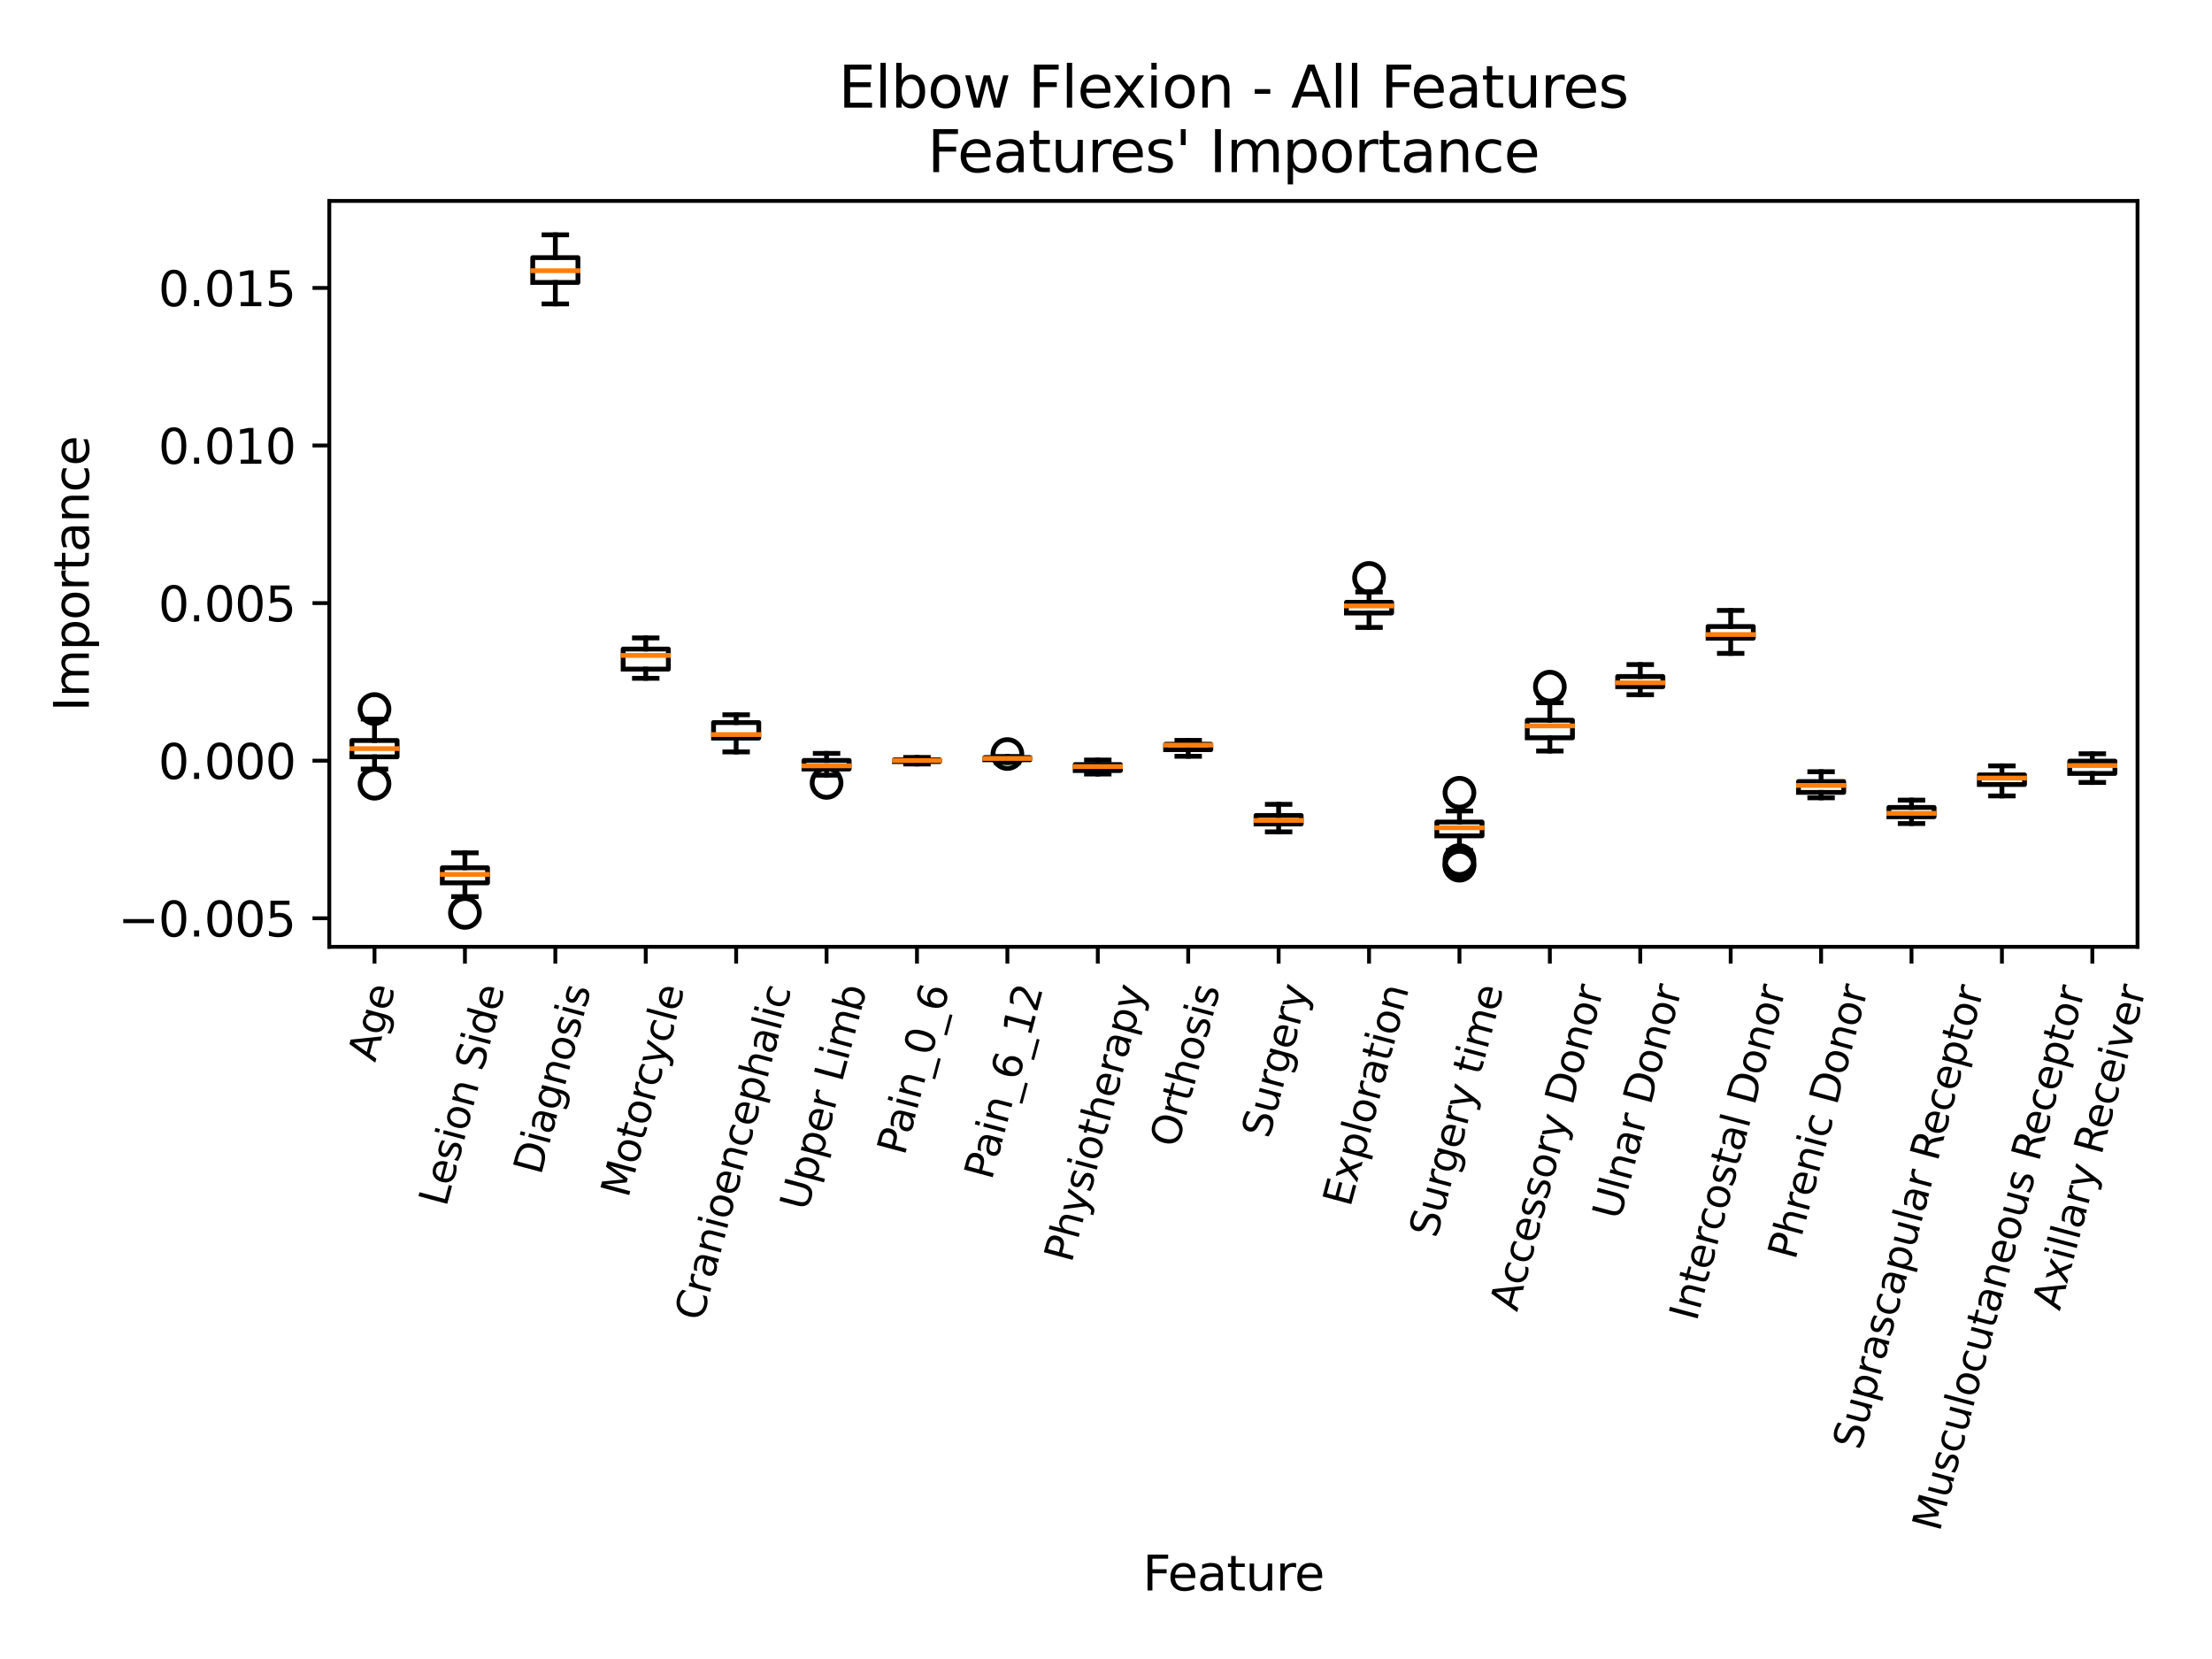 <?xml version="1.0" encoding="utf-8" standalone="no"?>
<!DOCTYPE svg PUBLIC "-//W3C//DTD SVG 1.1//EN"
  "http://www.w3.org/Graphics/SVG/1.1/DTD/svg11.dtd">
<svg xmlns:xlink="http://www.w3.org/1999/xlink" width="460.8pt" height="345.6pt" viewBox="0 0 460.8 345.6" xmlns="http://www.w3.org/2000/svg" version="1.1">
 <defs>
  <style type="text/css">*{stroke-linejoin: round; stroke-linecap: butt}</style>
 </defs>
 <g id="figure_1">
  <g id="patch_1">
   <path d="M 0 345.6 
L 460.8 345.6 
L 460.8 0 
L 0 0 
z
" style="fill: #ffffff"/>
  </g>
  <g id="axes_1">
   <g id="patch_2">
    <path d="M 68.6 197.241 
L 445.288 197.241 
L 445.288 41.856 
L 68.6 41.856 
z
" style="fill: #ffffff"/>
   </g>
   <g id="matplotlib.axis_1">
    <g id="xtick_1">
     <g id="line2d_1">
      <defs>
       <path id="mebe3476cc2" d="M 0 0 
L 0 3.5 
" style="stroke: #000000; stroke-width: 0.8"/>
      </defs>
      <g>
       <use xlink:href="#mebe3476cc2" x="78.017" y="197.241" style="stroke: #000000; stroke-width: 0.8"/>
      </g>
     </g>
     <g id="text_1">
      <!-- Age -->
      <g transform="translate(78.152 221.442)rotate(-75)scale(0.083 -0.083)">
       <defs>
        <path id="DejaVuSans-41" d="M 2188 4044 
L 1331 1722 
L 3047 1722 
L 2188 4044 
z
M 1831 4666 
L 2547 4666 
L 4325 0 
L 3669 0 
L 3244 1197 
L 1141 1197 
L 716 0 
L 50 0 
L 1831 4666 
z
" transform="scale(0.016)"/>
        <path id="DejaVuSans-67" d="M 2906 1791 
Q 2906 2416 2648 2759 
Q 2391 3103 1925 3103 
Q 1463 3103 1205 2759 
Q 947 2416 947 1791 
Q 947 1169 1205 825 
Q 1463 481 1925 481 
Q 2391 481 2648 825 
Q 2906 1169 2906 1791 
z
M 3481 434 
Q 3481 -459 3084 -895 
Q 2688 -1331 1869 -1331 
Q 1566 -1331 1297 -1286 
Q 1028 -1241 775 -1147 
L 775 -588 
Q 1028 -725 1275 -790 
Q 1522 -856 1778 -856 
Q 2344 -856 2625 -561 
Q 2906 -266 2906 331 
L 2906 616 
Q 2728 306 2450 153 
Q 2172 0 1784 0 
Q 1141 0 747 490 
Q 353 981 353 1791 
Q 353 2603 747 3093 
Q 1141 3584 1784 3584 
Q 2172 3584 2450 3431 
Q 2728 3278 2906 2969 
L 2906 3500 
L 3481 3500 
L 3481 434 
z
" transform="scale(0.016)"/>
        <path id="DejaVuSans-65" d="M 3597 1894 
L 3597 1613 
L 953 1613 
Q 991 1019 1311 708 
Q 1631 397 2203 397 
Q 2534 397 2845 478 
Q 3156 559 3463 722 
L 3463 178 
Q 3153 47 2828 -22 
Q 2503 -91 2169 -91 
Q 1331 -91 842 396 
Q 353 884 353 1716 
Q 353 2575 817 3079 
Q 1281 3584 2069 3584 
Q 2775 3584 3186 3129 
Q 3597 2675 3597 1894 
z
M 3022 2063 
Q 3016 2534 2758 2815 
Q 2500 3097 2075 3097 
Q 1594 3097 1305 2825 
Q 1016 2553 972 2059 
L 3022 2063 
z
" transform="scale(0.016)"/>
       </defs>
       <use xlink:href="#DejaVuSans-41"/>
       <use xlink:href="#DejaVuSans-67" x="68.408"/>
       <use xlink:href="#DejaVuSans-65" x="131.885"/>
      </g>
     </g>
    </g>
    <g id="xtick_2">
     <g id="line2d_2">
      <g>
       <use xlink:href="#mebe3476cc2" x="96.852" y="197.241" style="stroke: #000000; stroke-width: 0.8"/>
      </g>
     </g>
     <g id="text_2">
      <!-- Lesion Side -->
      <g transform="translate(92.949 251.581)rotate(-75)scale(0.083 -0.083)">
       <defs>
        <path id="DejaVuSans-4c" d="M 628 4666 
L 1259 4666 
L 1259 531 
L 3531 531 
L 3531 0 
L 628 0 
L 628 4666 
z
" transform="scale(0.016)"/>
        <path id="DejaVuSans-73" d="M 2834 3397 
L 2834 2853 
Q 2591 2978 2328 3040 
Q 2066 3103 1784 3103 
Q 1356 3103 1142 2972 
Q 928 2841 928 2578 
Q 928 2378 1081 2264 
Q 1234 2150 1697 2047 
L 1894 2003 
Q 2506 1872 2764 1633 
Q 3022 1394 3022 966 
Q 3022 478 2636 193 
Q 2250 -91 1575 -91 
Q 1294 -91 989 -36 
Q 684 19 347 128 
L 347 722 
Q 666 556 975 473 
Q 1284 391 1588 391 
Q 1994 391 2212 530 
Q 2431 669 2431 922 
Q 2431 1156 2273 1281 
Q 2116 1406 1581 1522 
L 1381 1569 
Q 847 1681 609 1914 
Q 372 2147 372 2553 
Q 372 3047 722 3315 
Q 1072 3584 1716 3584 
Q 2034 3584 2315 3537 
Q 2597 3491 2834 3397 
z
" transform="scale(0.016)"/>
        <path id="DejaVuSans-69" d="M 603 3500 
L 1178 3500 
L 1178 0 
L 603 0 
L 603 3500 
z
M 603 4863 
L 1178 4863 
L 1178 4134 
L 603 4134 
L 603 4863 
z
" transform="scale(0.016)"/>
        <path id="DejaVuSans-6f" d="M 1959 3097 
Q 1497 3097 1228 2736 
Q 959 2375 959 1747 
Q 959 1119 1226 758 
Q 1494 397 1959 397 
Q 2419 397 2687 759 
Q 2956 1122 2956 1747 
Q 2956 2369 2687 2733 
Q 2419 3097 1959 3097 
z
M 1959 3584 
Q 2709 3584 3137 3096 
Q 3566 2609 3566 1747 
Q 3566 888 3137 398 
Q 2709 -91 1959 -91 
Q 1206 -91 779 398 
Q 353 888 353 1747 
Q 353 2609 779 3096 
Q 1206 3584 1959 3584 
z
" transform="scale(0.016)"/>
        <path id="DejaVuSans-6e" d="M 3513 2113 
L 3513 0 
L 2938 0 
L 2938 2094 
Q 2938 2591 2744 2837 
Q 2550 3084 2163 3084 
Q 1697 3084 1428 2787 
Q 1159 2491 1159 1978 
L 1159 0 
L 581 0 
L 581 3500 
L 1159 3500 
L 1159 2956 
Q 1366 3272 1645 3428 
Q 1925 3584 2291 3584 
Q 2894 3584 3203 3211 
Q 3513 2838 3513 2113 
z
" transform="scale(0.016)"/>
        <path id="DejaVuSans-20" transform="scale(0.016)"/>
        <path id="DejaVuSans-53" d="M 3425 4513 
L 3425 3897 
Q 3066 4069 2747 4153 
Q 2428 4238 2131 4238 
Q 1616 4238 1336 4038 
Q 1056 3838 1056 3469 
Q 1056 3159 1242 3001 
Q 1428 2844 1947 2747 
L 2328 2669 
Q 3034 2534 3370 2195 
Q 3706 1856 3706 1288 
Q 3706 609 3251 259 
Q 2797 -91 1919 -91 
Q 1588 -91 1214 -16 
Q 841 59 441 206 
L 441 856 
Q 825 641 1194 531 
Q 1563 422 1919 422 
Q 2459 422 2753 634 
Q 3047 847 3047 1241 
Q 3047 1584 2836 1778 
Q 2625 1972 2144 2069 
L 1759 2144 
Q 1053 2284 737 2584 
Q 422 2884 422 3419 
Q 422 4038 858 4394 
Q 1294 4750 2059 4750 
Q 2388 4750 2728 4690 
Q 3069 4631 3425 4513 
z
" transform="scale(0.016)"/>
        <path id="DejaVuSans-64" d="M 2906 2969 
L 2906 4863 
L 3481 4863 
L 3481 0 
L 2906 0 
L 2906 525 
Q 2725 213 2448 61 
Q 2172 -91 1784 -91 
Q 1150 -91 751 415 
Q 353 922 353 1747 
Q 353 2572 751 3078 
Q 1150 3584 1784 3584 
Q 2172 3584 2448 3432 
Q 2725 3281 2906 2969 
z
M 947 1747 
Q 947 1113 1208 752 
Q 1469 391 1925 391 
Q 2381 391 2643 752 
Q 2906 1113 2906 1747 
Q 2906 2381 2643 2742 
Q 2381 3103 1925 3103 
Q 1469 3103 1208 2742 
Q 947 2381 947 1747 
z
" transform="scale(0.016)"/>
       </defs>
       <use xlink:href="#DejaVuSans-4c"/>
       <use xlink:href="#DejaVuSans-65" x="53.963"/>
       <use xlink:href="#DejaVuSans-73" x="115.486"/>
       <use xlink:href="#DejaVuSans-69" x="167.586"/>
       <use xlink:href="#DejaVuSans-6f" x="195.369"/>
       <use xlink:href="#DejaVuSans-6e" x="256.551"/>
       <use xlink:href="#DejaVuSans-20" x="319.93"/>
       <use xlink:href="#DejaVuSans-53" x="351.717"/>
       <use xlink:href="#DejaVuSans-69" x="415.193"/>
       <use xlink:href="#DejaVuSans-64" x="442.977"/>
       <use xlink:href="#DejaVuSans-65" x="506.453"/>
      </g>
     </g>
    </g>
    <g id="xtick_3">
     <g id="line2d_3">
      <g>
       <use xlink:href="#mebe3476cc2" x="115.686" y="197.241" style="stroke: #000000; stroke-width: 0.8"/>
      </g>
     </g>
     <g id="text_3">
      <!-- Diagnosis -->
      <g transform="translate(112.666 244.99)rotate(-75)scale(0.083 -0.083)">
       <defs>
        <path id="DejaVuSans-44" d="M 1259 4147 
L 1259 519 
L 2022 519 
Q 2988 519 3436 956 
Q 3884 1394 3884 2338 
Q 3884 3275 3436 3711 
Q 2988 4147 2022 4147 
L 1259 4147 
z
M 628 4666 
L 1925 4666 
Q 3281 4666 3915 4102 
Q 4550 3538 4550 2338 
Q 4550 1131 3912 565 
Q 3275 0 1925 0 
L 628 0 
L 628 4666 
z
" transform="scale(0.016)"/>
        <path id="DejaVuSans-61" d="M 2194 1759 
Q 1497 1759 1228 1600 
Q 959 1441 959 1056 
Q 959 750 1161 570 
Q 1363 391 1709 391 
Q 2188 391 2477 730 
Q 2766 1069 2766 1631 
L 2766 1759 
L 2194 1759 
z
M 3341 1997 
L 3341 0 
L 2766 0 
L 2766 531 
Q 2569 213 2275 61 
Q 1981 -91 1556 -91 
Q 1019 -91 701 211 
Q 384 513 384 1019 
Q 384 1609 779 1909 
Q 1175 2209 1959 2209 
L 2766 2209 
L 2766 2266 
Q 2766 2663 2505 2880 
Q 2244 3097 1772 3097 
Q 1472 3097 1187 3025 
Q 903 2953 641 2809 
L 641 3341 
Q 956 3463 1253 3523 
Q 1550 3584 1831 3584 
Q 2591 3584 2966 3190 
Q 3341 2797 3341 1997 
z
" transform="scale(0.016)"/>
       </defs>
       <use xlink:href="#DejaVuSans-44"/>
       <use xlink:href="#DejaVuSans-69" x="77.002"/>
       <use xlink:href="#DejaVuSans-61" x="104.785"/>
       <use xlink:href="#DejaVuSans-67" x="166.064"/>
       <use xlink:href="#DejaVuSans-6e" x="229.541"/>
       <use xlink:href="#DejaVuSans-6f" x="292.92"/>
       <use xlink:href="#DejaVuSans-73" x="354.102"/>
       <use xlink:href="#DejaVuSans-69" x="406.201"/>
       <use xlink:href="#DejaVuSans-73" x="433.984"/>
      </g>
     </g>
    </g>
    <g id="xtick_4">
     <g id="line2d_4">
      <g>
       <use xlink:href="#mebe3476cc2" x="134.52" y="197.241" style="stroke: #000000; stroke-width: 0.8"/>
      </g>
     </g>
     <g id="text_4">
      <!-- Motorcycle -->
      <g transform="translate(130.864 249.746)rotate(-75)scale(0.083 -0.083)">
       <defs>
        <path id="DejaVuSans-4d" d="M 628 4666 
L 1569 4666 
L 2759 1491 
L 3956 4666 
L 4897 4666 
L 4897 0 
L 4281 0 
L 4281 4097 
L 3078 897 
L 2444 897 
L 1241 4097 
L 1241 0 
L 628 0 
L 628 4666 
z
" transform="scale(0.016)"/>
        <path id="DejaVuSans-74" d="M 1172 4494 
L 1172 3500 
L 2356 3500 
L 2356 3053 
L 1172 3053 
L 1172 1153 
Q 1172 725 1289 603 
Q 1406 481 1766 481 
L 2356 481 
L 2356 0 
L 1766 0 
Q 1100 0 847 248 
Q 594 497 594 1153 
L 594 3053 
L 172 3053 
L 172 3500 
L 594 3500 
L 594 4494 
L 1172 4494 
z
" transform="scale(0.016)"/>
        <path id="DejaVuSans-72" d="M 2631 2963 
Q 2534 3019 2420 3045 
Q 2306 3072 2169 3072 
Q 1681 3072 1420 2755 
Q 1159 2438 1159 1844 
L 1159 0 
L 581 0 
L 581 3500 
L 1159 3500 
L 1159 2956 
Q 1341 3275 1631 3429 
Q 1922 3584 2338 3584 
Q 2397 3584 2469 3576 
Q 2541 3569 2628 3553 
L 2631 2963 
z
" transform="scale(0.016)"/>
        <path id="DejaVuSans-63" d="M 3122 3366 
L 3122 2828 
Q 2878 2963 2633 3030 
Q 2388 3097 2138 3097 
Q 1578 3097 1268 2742 
Q 959 2388 959 1747 
Q 959 1106 1268 751 
Q 1578 397 2138 397 
Q 2388 397 2633 464 
Q 2878 531 3122 666 
L 3122 134 
Q 2881 22 2623 -34 
Q 2366 -91 2075 -91 
Q 1284 -91 818 406 
Q 353 903 353 1747 
Q 353 2603 823 3093 
Q 1294 3584 2113 3584 
Q 2378 3584 2631 3529 
Q 2884 3475 3122 3366 
z
" transform="scale(0.016)"/>
        <path id="DejaVuSans-79" d="M 2059 -325 
Q 1816 -950 1584 -1140 
Q 1353 -1331 966 -1331 
L 506 -1331 
L 506 -850 
L 844 -850 
Q 1081 -850 1212 -737 
Q 1344 -625 1503 -206 
L 1606 56 
L 191 3500 
L 800 3500 
L 1894 763 
L 2988 3500 
L 3597 3500 
L 2059 -325 
z
" transform="scale(0.016)"/>
        <path id="DejaVuSans-6c" d="M 603 4863 
L 1178 4863 
L 1178 0 
L 603 0 
L 603 4863 
z
" transform="scale(0.016)"/>
       </defs>
       <use xlink:href="#DejaVuSans-4d"/>
       <use xlink:href="#DejaVuSans-6f" x="86.279"/>
       <use xlink:href="#DejaVuSans-74" x="147.461"/>
       <use xlink:href="#DejaVuSans-6f" x="186.67"/>
       <use xlink:href="#DejaVuSans-72" x="247.852"/>
       <use xlink:href="#DejaVuSans-63" x="286.715"/>
       <use xlink:href="#DejaVuSans-79" x="341.695"/>
       <use xlink:href="#DejaVuSans-63" x="400.875"/>
       <use xlink:href="#DejaVuSans-6c" x="455.855"/>
       <use xlink:href="#DejaVuSans-65" x="483.639"/>
      </g>
     </g>
    </g>
    <g id="xtick_5">
     <g id="line2d_5">
      <g>
       <use xlink:href="#mebe3476cc2" x="153.355" y="197.241" style="stroke: #000000; stroke-width: 0.8"/>
      </g>
     </g>
     <g id="text_5">
      <!-- Cranioencephalic -->
      <g transform="translate(146.254 275.452)rotate(-75)scale(0.083 -0.083)">
       <defs>
        <path id="DejaVuSans-43" d="M 4122 4306 
L 4122 3641 
Q 3803 3938 3442 4084 
Q 3081 4231 2675 4231 
Q 1875 4231 1450 3742 
Q 1025 3253 1025 2328 
Q 1025 1406 1450 917 
Q 1875 428 2675 428 
Q 3081 428 3442 575 
Q 3803 722 4122 1019 
L 4122 359 
Q 3791 134 3420 21 
Q 3050 -91 2638 -91 
Q 1578 -91 968 557 
Q 359 1206 359 2328 
Q 359 3453 968 4101 
Q 1578 4750 2638 4750 
Q 3056 4750 3426 4639 
Q 3797 4528 4122 4306 
z
" transform="scale(0.016)"/>
        <path id="DejaVuSans-70" d="M 1159 525 
L 1159 -1331 
L 581 -1331 
L 581 3500 
L 1159 3500 
L 1159 2969 
Q 1341 3281 1617 3432 
Q 1894 3584 2278 3584 
Q 2916 3584 3314 3078 
Q 3713 2572 3713 1747 
Q 3713 922 3314 415 
Q 2916 -91 2278 -91 
Q 1894 -91 1617 61 
Q 1341 213 1159 525 
z
M 3116 1747 
Q 3116 2381 2855 2742 
Q 2594 3103 2138 3103 
Q 1681 3103 1420 2742 
Q 1159 2381 1159 1747 
Q 1159 1113 1420 752 
Q 1681 391 2138 391 
Q 2594 391 2855 752 
Q 3116 1113 3116 1747 
z
" transform="scale(0.016)"/>
        <path id="DejaVuSans-68" d="M 3513 2113 
L 3513 0 
L 2938 0 
L 2938 2094 
Q 2938 2591 2744 2837 
Q 2550 3084 2163 3084 
Q 1697 3084 1428 2787 
Q 1159 2491 1159 1978 
L 1159 0 
L 581 0 
L 581 4863 
L 1159 4863 
L 1159 2956 
Q 1366 3272 1645 3428 
Q 1925 3584 2291 3584 
Q 2894 3584 3203 3211 
Q 3513 2838 3513 2113 
z
" transform="scale(0.016)"/>
       </defs>
       <use xlink:href="#DejaVuSans-43"/>
       <use xlink:href="#DejaVuSans-72" x="69.824"/>
       <use xlink:href="#DejaVuSans-61" x="110.938"/>
       <use xlink:href="#DejaVuSans-6e" x="172.217"/>
       <use xlink:href="#DejaVuSans-69" x="235.596"/>
       <use xlink:href="#DejaVuSans-6f" x="263.379"/>
       <use xlink:href="#DejaVuSans-65" x="324.561"/>
       <use xlink:href="#DejaVuSans-6e" x="386.084"/>
       <use xlink:href="#DejaVuSans-63" x="449.463"/>
       <use xlink:href="#DejaVuSans-65" x="504.443"/>
       <use xlink:href="#DejaVuSans-70" x="565.967"/>
       <use xlink:href="#DejaVuSans-68" x="629.443"/>
       <use xlink:href="#DejaVuSans-61" x="692.822"/>
       <use xlink:href="#DejaVuSans-6c" x="754.102"/>
       <use xlink:href="#DejaVuSans-69" x="781.885"/>
       <use xlink:href="#DejaVuSans-63" x="809.668"/>
      </g>
     </g>
    </g>
    <g id="xtick_6">
     <g id="line2d_6">
      <g>
       <use xlink:href="#mebe3476cc2" x="172.189" y="197.241" style="stroke: #000000; stroke-width: 0.8"/>
      </g>
     </g>
     <g id="text_6">
      <!-- Upper Limb -->
      <g transform="translate(168.168 252.464)rotate(-75)scale(0.083 -0.083)">
       <defs>
        <path id="DejaVuSans-55" d="M 556 4666 
L 1191 4666 
L 1191 1831 
Q 1191 1081 1462 751 
Q 1734 422 2344 422 
Q 2950 422 3222 751 
Q 3494 1081 3494 1831 
L 3494 4666 
L 4128 4666 
L 4128 1753 
Q 4128 841 3676 375 
Q 3225 -91 2344 -91 
Q 1459 -91 1007 375 
Q 556 841 556 1753 
L 556 4666 
z
" transform="scale(0.016)"/>
        <path id="DejaVuSans-6d" d="M 3328 2828 
Q 3544 3216 3844 3400 
Q 4144 3584 4550 3584 
Q 5097 3584 5394 3201 
Q 5691 2819 5691 2113 
L 5691 0 
L 5113 0 
L 5113 2094 
Q 5113 2597 4934 2840 
Q 4756 3084 4391 3084 
Q 3944 3084 3684 2787 
Q 3425 2491 3425 1978 
L 3425 0 
L 2847 0 
L 2847 2094 
Q 2847 2600 2669 2842 
Q 2491 3084 2119 3084 
Q 1678 3084 1418 2786 
Q 1159 2488 1159 1978 
L 1159 0 
L 581 0 
L 581 3500 
L 1159 3500 
L 1159 2956 
Q 1356 3278 1631 3431 
Q 1906 3584 2284 3584 
Q 2666 3584 2933 3390 
Q 3200 3197 3328 2828 
z
" transform="scale(0.016)"/>
        <path id="DejaVuSans-62" d="M 3116 1747 
Q 3116 2381 2855 2742 
Q 2594 3103 2138 3103 
Q 1681 3103 1420 2742 
Q 1159 2381 1159 1747 
Q 1159 1113 1420 752 
Q 1681 391 2138 391 
Q 2594 391 2855 752 
Q 3116 1113 3116 1747 
z
M 1159 2969 
Q 1341 3281 1617 3432 
Q 1894 3584 2278 3584 
Q 2916 3584 3314 3078 
Q 3713 2572 3713 1747 
Q 3713 922 3314 415 
Q 2916 -91 2278 -91 
Q 1894 -91 1617 61 
Q 1341 213 1159 525 
L 1159 0 
L 581 0 
L 581 4863 
L 1159 4863 
L 1159 2969 
z
" transform="scale(0.016)"/>
       </defs>
       <use xlink:href="#DejaVuSans-55"/>
       <use xlink:href="#DejaVuSans-70" x="73.193"/>
       <use xlink:href="#DejaVuSans-70" x="136.67"/>
       <use xlink:href="#DejaVuSans-65" x="200.146"/>
       <use xlink:href="#DejaVuSans-72" x="261.67"/>
       <use xlink:href="#DejaVuSans-20" x="302.783"/>
       <use xlink:href="#DejaVuSans-4c" x="334.57"/>
       <use xlink:href="#DejaVuSans-69" x="390.283"/>
       <use xlink:href="#DejaVuSans-6d" x="418.066"/>
       <use xlink:href="#DejaVuSans-62" x="515.479"/>
      </g>
     </g>
    </g>
    <g id="xtick_7">
     <g id="line2d_7">
      <g>
       <use xlink:href="#mebe3476cc2" x="191.024" y="197.241" style="stroke: #000000; stroke-width: 0.8"/>
      </g>
     </g>
     <g id="text_7">
      <!-- Pain_0_6 -->
      <g transform="translate(188.437 240.919)rotate(-75)scale(0.083 -0.083)">
       <defs>
        <path id="DejaVuSans-50" d="M 1259 4147 
L 1259 2394 
L 2053 2394 
Q 2494 2394 2734 2622 
Q 2975 2850 2975 3272 
Q 2975 3691 2734 3919 
Q 2494 4147 2053 4147 
L 1259 4147 
z
M 628 4666 
L 2053 4666 
Q 2838 4666 3239 4311 
Q 3641 3956 3641 3272 
Q 3641 2581 3239 2228 
Q 2838 1875 2053 1875 
L 1259 1875 
L 1259 0 
L 628 0 
L 628 4666 
z
" transform="scale(0.016)"/>
        <path id="DejaVuSans-5f" d="M 3263 -1063 
L 3263 -1509 
L -63 -1509 
L -63 -1063 
L 3263 -1063 
z
" transform="scale(0.016)"/>
        <path id="DejaVuSans-30" d="M 2034 4250 
Q 1547 4250 1301 3770 
Q 1056 3291 1056 2328 
Q 1056 1369 1301 889 
Q 1547 409 2034 409 
Q 2525 409 2770 889 
Q 3016 1369 3016 2328 
Q 3016 3291 2770 3770 
Q 2525 4250 2034 4250 
z
M 2034 4750 
Q 2819 4750 3233 4129 
Q 3647 3509 3647 2328 
Q 3647 1150 3233 529 
Q 2819 -91 2034 -91 
Q 1250 -91 836 529 
Q 422 1150 422 2328 
Q 422 3509 836 4129 
Q 1250 4750 2034 4750 
z
" transform="scale(0.016)"/>
        <path id="DejaVuSans-36" d="M 2113 2584 
Q 1688 2584 1439 2293 
Q 1191 2003 1191 1497 
Q 1191 994 1439 701 
Q 1688 409 2113 409 
Q 2538 409 2786 701 
Q 3034 994 3034 1497 
Q 3034 2003 2786 2293 
Q 2538 2584 2113 2584 
z
M 3366 4563 
L 3366 3988 
Q 3128 4100 2886 4159 
Q 2644 4219 2406 4219 
Q 1781 4219 1451 3797 
Q 1122 3375 1075 2522 
Q 1259 2794 1537 2939 
Q 1816 3084 2150 3084 
Q 2853 3084 3261 2657 
Q 3669 2231 3669 1497 
Q 3669 778 3244 343 
Q 2819 -91 2113 -91 
Q 1303 -91 875 529 
Q 447 1150 447 2328 
Q 447 3434 972 4092 
Q 1497 4750 2381 4750 
Q 2619 4750 2861 4703 
Q 3103 4656 3366 4563 
z
" transform="scale(0.016)"/>
       </defs>
       <use xlink:href="#DejaVuSans-50"/>
       <use xlink:href="#DejaVuSans-61" x="55.803"/>
       <use xlink:href="#DejaVuSans-69" x="117.082"/>
       <use xlink:href="#DejaVuSans-6e" x="144.865"/>
       <use xlink:href="#DejaVuSans-5f" x="208.244"/>
       <use xlink:href="#DejaVuSans-30" x="258.244"/>
       <use xlink:href="#DejaVuSans-5f" x="321.867"/>
       <use xlink:href="#DejaVuSans-36" x="371.867"/>
      </g>
     </g>
    </g>
    <g id="xtick_8">
     <g id="line2d_8">
      <g>
       <use xlink:href="#mebe3476cc2" x="209.858" y="197.241" style="stroke: #000000; stroke-width: 0.8"/>
      </g>
     </g>
     <g id="text_8">
      <!-- Pain_6_12 -->
      <g transform="translate(206.586 246.038)rotate(-75)scale(0.083 -0.083)">
       <defs>
        <path id="DejaVuSans-31" d="M 794 531 
L 1825 531 
L 1825 4091 
L 703 3866 
L 703 4441 
L 1819 4666 
L 2450 4666 
L 2450 531 
L 3481 531 
L 3481 0 
L 794 0 
L 794 531 
z
" transform="scale(0.016)"/>
        <path id="DejaVuSans-32" d="M 1228 531 
L 3431 531 
L 3431 0 
L 469 0 
L 469 531 
Q 828 903 1448 1529 
Q 2069 2156 2228 2338 
Q 2531 2678 2651 2914 
Q 2772 3150 2772 3378 
Q 2772 3750 2511 3984 
Q 2250 4219 1831 4219 
Q 1534 4219 1204 4116 
Q 875 4013 500 3803 
L 500 4441 
Q 881 4594 1212 4672 
Q 1544 4750 1819 4750 
Q 2544 4750 2975 4387 
Q 3406 4025 3406 3419 
Q 3406 3131 3298 2873 
Q 3191 2616 2906 2266 
Q 2828 2175 2409 1742 
Q 1991 1309 1228 531 
z
" transform="scale(0.016)"/>
       </defs>
       <use xlink:href="#DejaVuSans-50"/>
       <use xlink:href="#DejaVuSans-61" x="55.803"/>
       <use xlink:href="#DejaVuSans-69" x="117.082"/>
       <use xlink:href="#DejaVuSans-6e" x="144.865"/>
       <use xlink:href="#DejaVuSans-5f" x="208.244"/>
       <use xlink:href="#DejaVuSans-36" x="258.244"/>
       <use xlink:href="#DejaVuSans-5f" x="321.867"/>
       <use xlink:href="#DejaVuSans-31" x="371.867"/>
       <use xlink:href="#DejaVuSans-32" x="435.49"/>
      </g>
     </g>
    </g>
    <g id="xtick_9">
     <g id="line2d_9">
      <g>
       <use xlink:href="#mebe3476cc2" x="228.692" y="197.241" style="stroke: #000000; stroke-width: 0.8"/>
      </g>
     </g>
     <g id="text_9">
      <!-- Physiotherapy -->
      <g transform="translate(223.226 263.256)rotate(-75)scale(0.083 -0.083)">
       <use xlink:href="#DejaVuSans-50"/>
       <use xlink:href="#DejaVuSans-68" x="60.303"/>
       <use xlink:href="#DejaVuSans-79" x="123.682"/>
       <use xlink:href="#DejaVuSans-73" x="182.861"/>
       <use xlink:href="#DejaVuSans-69" x="234.961"/>
       <use xlink:href="#DejaVuSans-6f" x="262.744"/>
       <use xlink:href="#DejaVuSans-74" x="323.926"/>
       <use xlink:href="#DejaVuSans-68" x="363.135"/>
       <use xlink:href="#DejaVuSans-65" x="426.514"/>
       <use xlink:href="#DejaVuSans-72" x="488.037"/>
       <use xlink:href="#DejaVuSans-61" x="529.15"/>
       <use xlink:href="#DejaVuSans-70" x="590.43"/>
       <use xlink:href="#DejaVuSans-79" x="653.906"/>
      </g>
     </g>
    </g>
    <g id="xtick_10">
     <g id="line2d_10">
      <g>
       <use xlink:href="#mebe3476cc2" x="247.527" y="197.241" style="stroke: #000000; stroke-width: 0.8"/>
      </g>
     </g>
     <g id="text_10">
      <!-- Orthosis -->
      <g transform="translate(245.267 239.316)rotate(-75)scale(0.083 -0.083)">
       <defs>
        <path id="DejaVuSans-4f" d="M 2522 4238 
Q 1834 4238 1429 3725 
Q 1025 3213 1025 2328 
Q 1025 1447 1429 934 
Q 1834 422 2522 422 
Q 3209 422 3611 934 
Q 4013 1447 4013 2328 
Q 4013 3213 3611 3725 
Q 3209 4238 2522 4238 
z
M 2522 4750 
Q 3503 4750 4090 4092 
Q 4678 3434 4678 2328 
Q 4678 1225 4090 567 
Q 3503 -91 2522 -91 
Q 1538 -91 948 565 
Q 359 1222 359 2328 
Q 359 3434 948 4092 
Q 1538 4750 2522 4750 
z
" transform="scale(0.016)"/>
       </defs>
       <use xlink:href="#DejaVuSans-4f"/>
       <use xlink:href="#DejaVuSans-72" x="78.711"/>
       <use xlink:href="#DejaVuSans-74" x="119.824"/>
       <use xlink:href="#DejaVuSans-68" x="159.033"/>
       <use xlink:href="#DejaVuSans-6f" x="222.412"/>
       <use xlink:href="#DejaVuSans-73" x="283.594"/>
       <use xlink:href="#DejaVuSans-69" x="335.693"/>
       <use xlink:href="#DejaVuSans-73" x="363.477"/>
      </g>
     </g>
    </g>
    <g id="xtick_11">
     <g id="line2d_11">
      <g>
       <use xlink:href="#mebe3476cc2" x="266.361" y="197.241" style="stroke: #000000; stroke-width: 0.8"/>
      </g>
     </g>
     <g id="text_11">
      <!-- Surgery -->
      <g transform="translate(264.361 237.382)rotate(-75)scale(0.083 -0.083)">
       <defs>
        <path id="DejaVuSans-75" d="M 544 1381 
L 544 3500 
L 1119 3500 
L 1119 1403 
Q 1119 906 1312 657 
Q 1506 409 1894 409 
Q 2359 409 2629 706 
Q 2900 1003 2900 1516 
L 2900 3500 
L 3475 3500 
L 3475 0 
L 2900 0 
L 2900 538 
Q 2691 219 2414 64 
Q 2138 -91 1772 -91 
Q 1169 -91 856 284 
Q 544 659 544 1381 
z
M 1991 3584 
L 1991 3584 
z
" transform="scale(0.016)"/>
       </defs>
       <use xlink:href="#DejaVuSans-53"/>
       <use xlink:href="#DejaVuSans-75" x="63.477"/>
       <use xlink:href="#DejaVuSans-72" x="126.855"/>
       <use xlink:href="#DejaVuSans-67" x="166.219"/>
       <use xlink:href="#DejaVuSans-65" x="229.695"/>
       <use xlink:href="#DejaVuSans-72" x="291.219"/>
       <use xlink:href="#DejaVuSans-79" x="332.332"/>
      </g>
     </g>
    </g>
    <g id="xtick_12">
     <g id="line2d_12">
      <g>
       <use xlink:href="#mebe3476cc2" x="285.196" y="197.241" style="stroke: #000000; stroke-width: 0.8"/>
      </g>
     </g>
     <g id="text_12">
      <!-- Exploration -->
      <g transform="translate(281.285 251.643)rotate(-75)scale(0.083 -0.083)">
       <defs>
        <path id="DejaVuSans-45" d="M 628 4666 
L 3578 4666 
L 3578 4134 
L 1259 4134 
L 1259 2753 
L 3481 2753 
L 3481 2222 
L 1259 2222 
L 1259 531 
L 3634 531 
L 3634 0 
L 628 0 
L 628 4666 
z
" transform="scale(0.016)"/>
        <path id="DejaVuSans-78" d="M 3513 3500 
L 2247 1797 
L 3578 0 
L 2900 0 
L 1881 1375 
L 863 0 
L 184 0 
L 1544 1831 
L 300 3500 
L 978 3500 
L 1906 2253 
L 2834 3500 
L 3513 3500 
z
" transform="scale(0.016)"/>
       </defs>
       <use xlink:href="#DejaVuSans-45"/>
       <use xlink:href="#DejaVuSans-78" x="63.184"/>
       <use xlink:href="#DejaVuSans-70" x="122.363"/>
       <use xlink:href="#DejaVuSans-6c" x="185.84"/>
       <use xlink:href="#DejaVuSans-6f" x="213.623"/>
       <use xlink:href="#DejaVuSans-72" x="274.805"/>
       <use xlink:href="#DejaVuSans-61" x="315.918"/>
       <use xlink:href="#DejaVuSans-74" x="377.197"/>
       <use xlink:href="#DejaVuSans-69" x="416.406"/>
       <use xlink:href="#DejaVuSans-6f" x="444.189"/>
       <use xlink:href="#DejaVuSans-6e" x="505.371"/>
      </g>
     </g>
    </g>
    <g id="xtick_13">
     <g id="line2d_13">
      <g>
       <use xlink:href="#mebe3476cc2" x="304.03" y="197.241" style="stroke: #000000; stroke-width: 0.8"/>
      </g>
     </g>
     <g id="text_13">
      <!-- Surgery time -->
      <g transform="translate(299.252 258.118)rotate(-75)scale(0.083 -0.083)">
       <use xlink:href="#DejaVuSans-53"/>
       <use xlink:href="#DejaVuSans-75" x="63.477"/>
       <use xlink:href="#DejaVuSans-72" x="126.855"/>
       <use xlink:href="#DejaVuSans-67" x="166.219"/>
       <use xlink:href="#DejaVuSans-65" x="229.695"/>
       <use xlink:href="#DejaVuSans-72" x="291.219"/>
       <use xlink:href="#DejaVuSans-79" x="332.332"/>
       <use xlink:href="#DejaVuSans-20" x="391.512"/>
       <use xlink:href="#DejaVuSans-74" x="423.299"/>
       <use xlink:href="#DejaVuSans-69" x="462.508"/>
       <use xlink:href="#DejaVuSans-6d" x="490.291"/>
       <use xlink:href="#DejaVuSans-65" x="587.703"/>
      </g>
     </g>
    </g>
    <g id="xtick_14">
     <g id="line2d_14">
      <g>
       <use xlink:href="#mebe3476cc2" x="322.864" y="197.241" style="stroke: #000000; stroke-width: 0.8"/>
      </g>
     </g>
     <g id="text_14">
      <!-- Accessory Donor -->
      <g transform="translate(316.035 273.424)rotate(-75)scale(0.083 -0.083)">
       <use xlink:href="#DejaVuSans-41"/>
       <use xlink:href="#DejaVuSans-63" x="66.658"/>
       <use xlink:href="#DejaVuSans-63" x="121.639"/>
       <use xlink:href="#DejaVuSans-65" x="176.619"/>
       <use xlink:href="#DejaVuSans-73" x="238.143"/>
       <use xlink:href="#DejaVuSans-73" x="290.242"/>
       <use xlink:href="#DejaVuSans-6f" x="342.342"/>
       <use xlink:href="#DejaVuSans-72" x="403.523"/>
       <use xlink:href="#DejaVuSans-79" x="444.637"/>
       <use xlink:href="#DejaVuSans-20" x="503.816"/>
       <use xlink:href="#DejaVuSans-44" x="535.604"/>
       <use xlink:href="#DejaVuSans-6f" x="612.605"/>
       <use xlink:href="#DejaVuSans-6e" x="673.787"/>
       <use xlink:href="#DejaVuSans-6f" x="737.166"/>
       <use xlink:href="#DejaVuSans-72" x="798.348"/>
      </g>
     </g>
    </g>
    <g id="xtick_15">
     <g id="line2d_15">
      <g>
       <use xlink:href="#mebe3476cc2" x="341.699" y="197.241" style="stroke: #000000; stroke-width: 0.8"/>
      </g>
     </g>
     <g id="text_15">
      <!-- Ulnar Donor -->
      <g transform="translate(337.426 254.347)rotate(-75)scale(0.083 -0.083)">
       <use xlink:href="#DejaVuSans-55"/>
       <use xlink:href="#DejaVuSans-6c" x="73.193"/>
       <use xlink:href="#DejaVuSans-6e" x="100.977"/>
       <use xlink:href="#DejaVuSans-61" x="164.355"/>
       <use xlink:href="#DejaVuSans-72" x="225.635"/>
       <use xlink:href="#DejaVuSans-20" x="266.748"/>
       <use xlink:href="#DejaVuSans-44" x="298.535"/>
       <use xlink:href="#DejaVuSans-6f" x="375.537"/>
       <use xlink:href="#DejaVuSans-6e" x="436.719"/>
       <use xlink:href="#DejaVuSans-6f" x="500.098"/>
       <use xlink:href="#DejaVuSans-72" x="561.279"/>
      </g>
     </g>
    </g>
    <g id="xtick_16">
     <g id="line2d_16">
      <g>
       <use xlink:href="#mebe3476cc2" x="360.533" y="197.241" style="stroke: #000000; stroke-width: 0.8"/>
      </g>
     </g>
     <g id="text_16">
      <!-- Intercostal Donor -->
      <g transform="translate(353.433 275.45)rotate(-75)scale(0.083 -0.083)">
       <defs>
        <path id="DejaVuSans-49" d="M 628 4666 
L 1259 4666 
L 1259 0 
L 628 0 
L 628 4666 
z
" transform="scale(0.016)"/>
       </defs>
       <use xlink:href="#DejaVuSans-49"/>
       <use xlink:href="#DejaVuSans-6e" x="29.492"/>
       <use xlink:href="#DejaVuSans-74" x="92.871"/>
       <use xlink:href="#DejaVuSans-65" x="132.08"/>
       <use xlink:href="#DejaVuSans-72" x="193.604"/>
       <use xlink:href="#DejaVuSans-63" x="232.467"/>
       <use xlink:href="#DejaVuSans-6f" x="287.447"/>
       <use xlink:href="#DejaVuSans-73" x="348.629"/>
       <use xlink:href="#DejaVuSans-74" x="400.729"/>
       <use xlink:href="#DejaVuSans-61" x="439.938"/>
       <use xlink:href="#DejaVuSans-6c" x="501.217"/>
       <use xlink:href="#DejaVuSans-20" x="529"/>
       <use xlink:href="#DejaVuSans-44" x="560.787"/>
       <use xlink:href="#DejaVuSans-6f" x="637.789"/>
       <use xlink:href="#DejaVuSans-6e" x="698.971"/>
       <use xlink:href="#DejaVuSans-6f" x="762.35"/>
       <use xlink:href="#DejaVuSans-72" x="823.531"/>
      </g>
     </g>
    </g>
    <g id="xtick_17">
     <g id="line2d_17">
      <g>
       <use xlink:href="#mebe3476cc2" x="379.368" y="197.241" style="stroke: #000000; stroke-width: 0.8"/>
      </g>
     </g>
     <g id="text_17">
      <!-- Phrenic Donor -->
      <g transform="translate(373.979 262.672)rotate(-75)scale(0.083 -0.083)">
       <use xlink:href="#DejaVuSans-50"/>
       <use xlink:href="#DejaVuSans-68" x="60.303"/>
       <use xlink:href="#DejaVuSans-72" x="123.682"/>
       <use xlink:href="#DejaVuSans-65" x="162.545"/>
       <use xlink:href="#DejaVuSans-6e" x="224.068"/>
       <use xlink:href="#DejaVuSans-69" x="287.447"/>
       <use xlink:href="#DejaVuSans-63" x="315.23"/>
       <use xlink:href="#DejaVuSans-20" x="370.211"/>
       <use xlink:href="#DejaVuSans-44" x="401.998"/>
       <use xlink:href="#DejaVuSans-6f" x="479"/>
       <use xlink:href="#DejaVuSans-6e" x="540.182"/>
       <use xlink:href="#DejaVuSans-6f" x="603.561"/>
       <use xlink:href="#DejaVuSans-72" x="664.742"/>
      </g>
     </g>
    </g>
    <g id="xtick_18">
     <g id="line2d_18">
      <g>
       <use xlink:href="#mebe3476cc2" x="398.202" y="197.241" style="stroke: #000000; stroke-width: 0.8"/>
      </g>
     </g>
     <g id="text_18">
      <!-- Suprascapular Receptor -->
      <g transform="translate(387.509 302.266)rotate(-75)scale(0.083 -0.083)">
       <defs>
        <path id="DejaVuSans-52" d="M 2841 2188 
Q 3044 2119 3236 1894 
Q 3428 1669 3622 1275 
L 4263 0 
L 3584 0 
L 2988 1197 
Q 2756 1666 2539 1819 
Q 2322 1972 1947 1972 
L 1259 1972 
L 1259 0 
L 628 0 
L 628 4666 
L 2053 4666 
Q 2853 4666 3247 4331 
Q 3641 3997 3641 3322 
Q 3641 2881 3436 2590 
Q 3231 2300 2841 2188 
z
M 1259 4147 
L 1259 2491 
L 2053 2491 
Q 2509 2491 2742 2702 
Q 2975 2913 2975 3322 
Q 2975 3731 2742 3939 
Q 2509 4147 2053 4147 
L 1259 4147 
z
" transform="scale(0.016)"/>
       </defs>
       <use xlink:href="#DejaVuSans-53"/>
       <use xlink:href="#DejaVuSans-75" x="63.477"/>
       <use xlink:href="#DejaVuSans-70" x="126.855"/>
       <use xlink:href="#DejaVuSans-72" x="190.332"/>
       <use xlink:href="#DejaVuSans-61" x="231.445"/>
       <use xlink:href="#DejaVuSans-73" x="292.725"/>
       <use xlink:href="#DejaVuSans-63" x="344.824"/>
       <use xlink:href="#DejaVuSans-61" x="399.805"/>
       <use xlink:href="#DejaVuSans-70" x="461.084"/>
       <use xlink:href="#DejaVuSans-75" x="524.561"/>
       <use xlink:href="#DejaVuSans-6c" x="587.939"/>
       <use xlink:href="#DejaVuSans-61" x="615.723"/>
       <use xlink:href="#DejaVuSans-72" x="677.002"/>
       <use xlink:href="#DejaVuSans-20" x="718.115"/>
       <use xlink:href="#DejaVuSans-52" x="749.902"/>
       <use xlink:href="#DejaVuSans-65" x="814.885"/>
       <use xlink:href="#DejaVuSans-63" x="876.408"/>
       <use xlink:href="#DejaVuSans-65" x="931.389"/>
       <use xlink:href="#DejaVuSans-70" x="992.912"/>
       <use xlink:href="#DejaVuSans-74" x="1056.389"/>
       <use xlink:href="#DejaVuSans-6f" x="1095.598"/>
       <use xlink:href="#DejaVuSans-72" x="1156.779"/>
      </g>
     </g>
    </g>
    <g id="xtick_19">
     <g id="line2d_19">
      <g>
       <use xlink:href="#mebe3476cc2" x="417.036" y="197.241" style="stroke: #000000; stroke-width: 0.8"/>
      </g>
     </g>
     <g id="text_19">
      <!-- Musculocutaneous Receptor -->
      <g transform="translate(404.065 319.272)rotate(-75)scale(0.083 -0.083)">
       <use xlink:href="#DejaVuSans-4d"/>
       <use xlink:href="#DejaVuSans-75" x="86.279"/>
       <use xlink:href="#DejaVuSans-73" x="149.658"/>
       <use xlink:href="#DejaVuSans-63" x="201.758"/>
       <use xlink:href="#DejaVuSans-75" x="256.738"/>
       <use xlink:href="#DejaVuSans-6c" x="320.117"/>
       <use xlink:href="#DejaVuSans-6f" x="347.9"/>
       <use xlink:href="#DejaVuSans-63" x="409.082"/>
       <use xlink:href="#DejaVuSans-75" x="464.062"/>
       <use xlink:href="#DejaVuSans-74" x="527.441"/>
       <use xlink:href="#DejaVuSans-61" x="566.65"/>
       <use xlink:href="#DejaVuSans-6e" x="627.93"/>
       <use xlink:href="#DejaVuSans-65" x="691.309"/>
       <use xlink:href="#DejaVuSans-6f" x="752.832"/>
       <use xlink:href="#DejaVuSans-75" x="814.014"/>
       <use xlink:href="#DejaVuSans-73" x="877.393"/>
       <use xlink:href="#DejaVuSans-20" x="929.492"/>
       <use xlink:href="#DejaVuSans-52" x="961.279"/>
       <use xlink:href="#DejaVuSans-65" x="1026.262"/>
       <use xlink:href="#DejaVuSans-63" x="1087.785"/>
       <use xlink:href="#DejaVuSans-65" x="1142.766"/>
       <use xlink:href="#DejaVuSans-70" x="1204.289"/>
       <use xlink:href="#DejaVuSans-74" x="1267.766"/>
       <use xlink:href="#DejaVuSans-6f" x="1306.975"/>
       <use xlink:href="#DejaVuSans-72" x="1368.156"/>
      </g>
     </g>
    </g>
    <g id="xtick_20">
     <g id="line2d_20">
      <g>
       <use xlink:href="#mebe3476cc2" x="435.871" y="197.241" style="stroke: #000000; stroke-width: 0.8"/>
      </g>
     </g>
     <g id="text_20">
      <!-- Axillary Receiver -->
      <g transform="translate(429.069 273.22)rotate(-75)scale(0.083 -0.083)">
       <defs>
        <path id="DejaVuSans-76" d="M 191 3500 
L 800 3500 
L 1894 563 
L 2988 3500 
L 3597 3500 
L 2284 0 
L 1503 0 
L 191 3500 
z
" transform="scale(0.016)"/>
       </defs>
       <use xlink:href="#DejaVuSans-41"/>
       <use xlink:href="#DejaVuSans-78" x="68.408"/>
       <use xlink:href="#DejaVuSans-69" x="127.588"/>
       <use xlink:href="#DejaVuSans-6c" x="155.371"/>
       <use xlink:href="#DejaVuSans-6c" x="183.154"/>
       <use xlink:href="#DejaVuSans-61" x="210.938"/>
       <use xlink:href="#DejaVuSans-72" x="272.217"/>
       <use xlink:href="#DejaVuSans-79" x="313.33"/>
       <use xlink:href="#DejaVuSans-20" x="372.51"/>
       <use xlink:href="#DejaVuSans-52" x="404.297"/>
       <use xlink:href="#DejaVuSans-65" x="469.279"/>
       <use xlink:href="#DejaVuSans-63" x="530.803"/>
       <use xlink:href="#DejaVuSans-65" x="585.783"/>
       <use xlink:href="#DejaVuSans-69" x="647.307"/>
       <use xlink:href="#DejaVuSans-76" x="675.09"/>
       <use xlink:href="#DejaVuSans-65" x="734.27"/>
       <use xlink:href="#DejaVuSans-72" x="795.793"/>
      </g>
     </g>
    </g>
    <g id="text_21">
     <!-- Feature -->
     <g transform="translate(238.054 331.319)scale(0.1 -0.1)">
      <defs>
       <path id="DejaVuSans-46" d="M 628 4666 
L 3309 4666 
L 3309 4134 
L 1259 4134 
L 1259 2759 
L 3109 2759 
L 3109 2228 
L 1259 2228 
L 1259 0 
L 628 0 
L 628 4666 
z
" transform="scale(0.016)"/>
      </defs>
      <use xlink:href="#DejaVuSans-46"/>
      <use xlink:href="#DejaVuSans-65" x="52.02"/>
      <use xlink:href="#DejaVuSans-61" x="113.543"/>
      <use xlink:href="#DejaVuSans-74" x="174.822"/>
      <use xlink:href="#DejaVuSans-75" x="214.031"/>
      <use xlink:href="#DejaVuSans-72" x="277.41"/>
      <use xlink:href="#DejaVuSans-65" x="316.273"/>
     </g>
    </g>
   </g>
   <g id="matplotlib.axis_2">
    <g id="ytick_1">
     <g id="line2d_21">
      <defs>
       <path id="me0c86c890d" d="M 0 0 
L -3.5 0 
" style="stroke: #000000; stroke-width: 0.8"/>
      </defs>
      <g>
       <use xlink:href="#me0c86c890d" x="68.6" y="191.296" style="stroke: #000000; stroke-width: 0.8"/>
      </g>
     </g>
     <g id="text_22">
      <!-- −0.005 -->
      <g transform="translate(24.592 195.095)scale(0.1 -0.1)">
       <defs>
        <path id="DejaVuSans-2212" d="M 678 2272 
L 4684 2272 
L 4684 1741 
L 678 1741 
L 678 2272 
z
" transform="scale(0.016)"/>
        <path id="DejaVuSans-2e" d="M 684 794 
L 1344 794 
L 1344 0 
L 684 0 
L 684 794 
z
" transform="scale(0.016)"/>
        <path id="DejaVuSans-35" d="M 691 4666 
L 3169 4666 
L 3169 4134 
L 1269 4134 
L 1269 2991 
Q 1406 3038 1543 3061 
Q 1681 3084 1819 3084 
Q 2600 3084 3056 2656 
Q 3513 2228 3513 1497 
Q 3513 744 3044 326 
Q 2575 -91 1722 -91 
Q 1428 -91 1123 -41 
Q 819 9 494 109 
L 494 744 
Q 775 591 1075 516 
Q 1375 441 1709 441 
Q 2250 441 2565 725 
Q 2881 1009 2881 1497 
Q 2881 1984 2565 2268 
Q 2250 2553 1709 2553 
Q 1456 2553 1204 2497 
Q 953 2441 691 2322 
L 691 4666 
z
" transform="scale(0.016)"/>
       </defs>
       <use xlink:href="#DejaVuSans-2212"/>
       <use xlink:href="#DejaVuSans-30" x="83.789"/>
       <use xlink:href="#DejaVuSans-2e" x="147.412"/>
       <use xlink:href="#DejaVuSans-30" x="179.199"/>
       <use xlink:href="#DejaVuSans-30" x="242.822"/>
       <use xlink:href="#DejaVuSans-35" x="306.445"/>
      </g>
     </g>
    </g>
    <g id="ytick_2">
     <g id="line2d_22">
      <g>
       <use xlink:href="#me0c86c890d" x="68.6" y="158.467" style="stroke: #000000; stroke-width: 0.8"/>
      </g>
     </g>
     <g id="text_23">
      <!-- 0.000 -->
      <g transform="translate(32.972 162.267)scale(0.1 -0.1)">
       <use xlink:href="#DejaVuSans-30"/>
       <use xlink:href="#DejaVuSans-2e" x="63.623"/>
       <use xlink:href="#DejaVuSans-30" x="95.41"/>
       <use xlink:href="#DejaVuSans-30" x="159.033"/>
       <use xlink:href="#DejaVuSans-30" x="222.656"/>
      </g>
     </g>
    </g>
    <g id="ytick_3">
     <g id="line2d_23">
      <g>
       <use xlink:href="#me0c86c890d" x="68.6" y="125.639" style="stroke: #000000; stroke-width: 0.8"/>
      </g>
     </g>
     <g id="text_24">
      <!-- 0.005 -->
      <g transform="translate(32.972 129.438)scale(0.1 -0.1)">
       <use xlink:href="#DejaVuSans-30"/>
       <use xlink:href="#DejaVuSans-2e" x="63.623"/>
       <use xlink:href="#DejaVuSans-30" x="95.41"/>
       <use xlink:href="#DejaVuSans-30" x="159.033"/>
       <use xlink:href="#DejaVuSans-35" x="222.656"/>
      </g>
     </g>
    </g>
    <g id="ytick_4">
     <g id="line2d_24">
      <g>
       <use xlink:href="#me0c86c890d" x="68.6" y="92.81" style="stroke: #000000; stroke-width: 0.8"/>
      </g>
     </g>
     <g id="text_25">
      <!-- 0.010 -->
      <g transform="translate(32.972 96.61)scale(0.1 -0.1)">
       <use xlink:href="#DejaVuSans-30"/>
       <use xlink:href="#DejaVuSans-2e" x="63.623"/>
       <use xlink:href="#DejaVuSans-30" x="95.41"/>
       <use xlink:href="#DejaVuSans-31" x="159.033"/>
       <use xlink:href="#DejaVuSans-30" x="222.656"/>
      </g>
     </g>
    </g>
    <g id="ytick_5">
     <g id="line2d_25">
      <g>
       <use xlink:href="#me0c86c890d" x="68.6" y="59.982" style="stroke: #000000; stroke-width: 0.8"/>
      </g>
     </g>
     <g id="text_26">
      <!-- 0.015 -->
      <g transform="translate(32.972 63.781)scale(0.1 -0.1)">
       <use xlink:href="#DejaVuSans-30"/>
       <use xlink:href="#DejaVuSans-2e" x="63.623"/>
       <use xlink:href="#DejaVuSans-30" x="95.41"/>
       <use xlink:href="#DejaVuSans-31" x="159.033"/>
       <use xlink:href="#DejaVuSans-35" x="222.656"/>
      </g>
     </g>
    </g>
    <g id="text_27">
     <!-- Importance -->
     <g transform="translate(18.512 148.202)rotate(-90)scale(0.1 -0.1)">
      <use xlink:href="#DejaVuSans-49"/>
      <use xlink:href="#DejaVuSans-6d" x="29.492"/>
      <use xlink:href="#DejaVuSans-70" x="126.904"/>
      <use xlink:href="#DejaVuSans-6f" x="190.381"/>
      <use xlink:href="#DejaVuSans-72" x="251.562"/>
      <use xlink:href="#DejaVuSans-74" x="292.676"/>
      <use xlink:href="#DejaVuSans-61" x="331.885"/>
      <use xlink:href="#DejaVuSans-6e" x="393.164"/>
      <use xlink:href="#DejaVuSans-63" x="456.543"/>
      <use xlink:href="#DejaVuSans-65" x="511.523"/>
     </g>
    </g>
   </g>
   <g id="line2d_26">
    <path d="M 73.309 157.664 
L 82.726 157.664 
L 82.726 154.254 
L 73.309 154.254 
L 73.309 157.664 
" clip-path="url(#p0151ab7844)" style="fill: none; stroke: #000000; stroke-linecap: square"/>
   </g>
   <g id="line2d_27">
    <path d="M 78.017 157.664 
L 78.017 160.212 
" clip-path="url(#p0151ab7844)" style="fill: none; stroke: #000000; stroke-linecap: square"/>
   </g>
   <g id="line2d_28">
    <path d="M 78.017 154.254 
L 78.017 149.798 
" clip-path="url(#p0151ab7844)" style="fill: none; stroke: #000000; stroke-linecap: square"/>
   </g>
   <g id="line2d_29">
    <path d="M 75.663 160.212 
L 80.371 160.212 
" clip-path="url(#p0151ab7844)" style="fill: none; stroke: #000000; stroke-linecap: square"/>
   </g>
   <g id="line2d_30">
    <path d="M 75.663 149.798 
L 80.371 149.798 
" clip-path="url(#p0151ab7844)" style="fill: none; stroke: #000000; stroke-linecap: square"/>
   </g>
   <g id="line2d_31">
    <defs>
     <path id="mcf85cf26b9" d="M 0 3 
C 0.796 3 1.559 2.684 2.121 2.121 
C 2.684 1.559 3 0.796 3 0 
C 3 -0.796 2.684 -1.559 2.121 -2.121 
C 1.559 -2.684 0.796 -3 0 -3 
C -0.796 -3 -1.559 -2.684 -2.121 -2.121 
C -2.684 -1.559 -3 -0.796 -3 0 
C -3 0.796 -2.684 1.559 -2.121 2.121 
C -1.559 2.684 -0.796 3 0 3 
z
" style="stroke: #000000"/>
    </defs>
    <g clip-path="url(#p0151ab7844)">
     <use xlink:href="#mcf85cf26b9" x="78.017" y="163.263" style="fill-opacity: 0; stroke: #000000"/>
     <use xlink:href="#mcf85cf26b9" x="78.017" y="147.706" style="fill-opacity: 0; stroke: #000000"/>
    </g>
   </g>
   <g id="line2d_32">
    <path d="M 92.143 183.914 
L 101.56 183.914 
L 101.56 180.778 
L 92.143 180.778 
L 92.143 183.914 
" clip-path="url(#p0151ab7844)" style="fill: none; stroke: #000000; stroke-linecap: square"/>
   </g>
   <g id="line2d_33">
    <path d="M 96.852 183.914 
L 96.852 186.782 
" clip-path="url(#p0151ab7844)" style="fill: none; stroke: #000000; stroke-linecap: square"/>
   </g>
   <g id="line2d_34">
    <path d="M 96.852 180.778 
L 96.852 177.669 
" clip-path="url(#p0151ab7844)" style="fill: none; stroke: #000000; stroke-linecap: square"/>
   </g>
   <g id="line2d_35">
    <path d="M 94.497 186.782 
L 99.206 186.782 
" clip-path="url(#p0151ab7844)" style="fill: none; stroke: #000000; stroke-linecap: square"/>
   </g>
   <g id="line2d_36">
    <path d="M 94.497 177.669 
L 99.206 177.669 
" clip-path="url(#p0151ab7844)" style="fill: none; stroke: #000000; stroke-linecap: square"/>
   </g>
   <g id="line2d_37">
    <g clip-path="url(#p0151ab7844)">
     <use xlink:href="#mcf85cf26b9" x="96.852" y="190.178" style="fill-opacity: 0; stroke: #000000"/>
    </g>
   </g>
   <g id="line2d_38">
    <path d="M 110.977 58.844 
L 120.395 58.844 
L 120.395 53.665 
L 110.977 53.665 
L 110.977 58.844 
" clip-path="url(#p0151ab7844)" style="fill: none; stroke: #000000; stroke-linecap: square"/>
   </g>
   <g id="line2d_39">
    <path d="M 115.686 58.844 
L 115.686 63.315 
" clip-path="url(#p0151ab7844)" style="fill: none; stroke: #000000; stroke-linecap: square"/>
   </g>
   <g id="line2d_40">
    <path d="M 115.686 53.665 
L 115.686 48.919 
" clip-path="url(#p0151ab7844)" style="fill: none; stroke: #000000; stroke-linecap: square"/>
   </g>
   <g id="line2d_41">
    <path d="M 113.332 63.315 
L 118.04 63.315 
" clip-path="url(#p0151ab7844)" style="fill: none; stroke: #000000; stroke-linecap: square"/>
   </g>
   <g id="line2d_42">
    <path d="M 113.332 48.919 
L 118.04 48.919 
" clip-path="url(#p0151ab7844)" style="fill: none; stroke: #000000; stroke-linecap: square"/>
   </g>
   <g id="line2d_43"/>
   <g id="line2d_44">
    <path d="M 129.812 139.389 
L 139.229 139.389 
L 139.229 135.214 
L 129.812 135.214 
L 129.812 139.389 
" clip-path="url(#p0151ab7844)" style="fill: none; stroke: #000000; stroke-linecap: square"/>
   </g>
   <g id="line2d_45">
    <path d="M 134.52 139.389 
L 134.52 141.304 
" clip-path="url(#p0151ab7844)" style="fill: none; stroke: #000000; stroke-linecap: square"/>
   </g>
   <g id="line2d_46">
    <path d="M 134.52 135.214 
L 134.52 132.893 
" clip-path="url(#p0151ab7844)" style="fill: none; stroke: #000000; stroke-linecap: square"/>
   </g>
   <g id="line2d_47">
    <path d="M 132.166 141.304 
L 136.875 141.304 
" clip-path="url(#p0151ab7844)" style="fill: none; stroke: #000000; stroke-linecap: square"/>
   </g>
   <g id="line2d_48">
    <path d="M 132.166 132.893 
L 136.875 132.893 
" clip-path="url(#p0151ab7844)" style="fill: none; stroke: #000000; stroke-linecap: square"/>
   </g>
   <g id="line2d_49"/>
   <g id="line2d_50">
    <path d="M 148.646 153.761 
L 158.063 153.761 
L 158.063 150.518 
L 148.646 150.518 
L 148.646 153.761 
" clip-path="url(#p0151ab7844)" style="fill: none; stroke: #000000; stroke-linecap: square"/>
   </g>
   <g id="line2d_51">
    <path d="M 153.355 153.761 
L 153.355 156.634 
" clip-path="url(#p0151ab7844)" style="fill: none; stroke: #000000; stroke-linecap: square"/>
   </g>
   <g id="line2d_52">
    <path d="M 153.355 150.518 
L 153.355 148.899 
" clip-path="url(#p0151ab7844)" style="fill: none; stroke: #000000; stroke-linecap: square"/>
   </g>
   <g id="line2d_53">
    <path d="M 151 156.634 
L 155.709 156.634 
" clip-path="url(#p0151ab7844)" style="fill: none; stroke: #000000; stroke-linecap: square"/>
   </g>
   <g id="line2d_54">
    <path d="M 151 148.899 
L 155.709 148.899 
" clip-path="url(#p0151ab7844)" style="fill: none; stroke: #000000; stroke-linecap: square"/>
   </g>
   <g id="line2d_55"/>
   <g id="line2d_56">
    <path d="M 167.481 160.198 
L 176.898 160.198 
L 176.898 158.419 
L 167.481 158.419 
L 167.481 160.198 
" clip-path="url(#p0151ab7844)" style="fill: none; stroke: #000000; stroke-linecap: square"/>
   </g>
   <g id="line2d_57">
    <path d="M 172.189 160.198 
L 172.189 161.478 
" clip-path="url(#p0151ab7844)" style="fill: none; stroke: #000000; stroke-linecap: square"/>
   </g>
   <g id="line2d_58">
    <path d="M 172.189 158.419 
L 172.189 156.951 
" clip-path="url(#p0151ab7844)" style="fill: none; stroke: #000000; stroke-linecap: square"/>
   </g>
   <g id="line2d_59">
    <path d="M 169.835 161.478 
L 174.543 161.478 
" clip-path="url(#p0151ab7844)" style="fill: none; stroke: #000000; stroke-linecap: square"/>
   </g>
   <g id="line2d_60">
    <path d="M 169.835 156.951 
L 174.543 156.951 
" clip-path="url(#p0151ab7844)" style="fill: none; stroke: #000000; stroke-linecap: square"/>
   </g>
   <g id="line2d_61">
    <g clip-path="url(#p0151ab7844)">
     <use xlink:href="#mcf85cf26b9" x="172.189" y="163.096" style="fill-opacity: 0; stroke: #000000"/>
    </g>
   </g>
   <g id="line2d_62">
    <path d="M 186.315 158.651 
L 195.732 158.651 
L 195.732 158.275 
L 186.315 158.275 
L 186.315 158.651 
" clip-path="url(#p0151ab7844)" style="fill: none; stroke: #000000; stroke-linecap: square"/>
   </g>
   <g id="line2d_63">
    <path d="M 191.024 158.651 
L 191.024 159.161 
" clip-path="url(#p0151ab7844)" style="fill: none; stroke: #000000; stroke-linecap: square"/>
   </g>
   <g id="line2d_64">
    <path d="M 191.024 158.275 
L 191.024 157.783 
" clip-path="url(#p0151ab7844)" style="fill: none; stroke: #000000; stroke-linecap: square"/>
   </g>
   <g id="line2d_65">
    <path d="M 188.669 159.161 
L 193.378 159.161 
" clip-path="url(#p0151ab7844)" style="fill: none; stroke: #000000; stroke-linecap: square"/>
   </g>
   <g id="line2d_66">
    <path d="M 188.669 157.783 
L 193.378 157.783 
" clip-path="url(#p0151ab7844)" style="fill: none; stroke: #000000; stroke-linecap: square"/>
   </g>
   <g id="line2d_67"/>
   <g id="line2d_68">
    <path d="M 205.149 158.278 
L 214.567 158.278 
L 214.567 157.8 
L 205.149 157.8 
L 205.149 158.278 
" clip-path="url(#p0151ab7844)" style="fill: none; stroke: #000000; stroke-linecap: square"/>
   </g>
   <g id="line2d_69">
    <path d="M 209.858 158.278 
L 209.858 158.834 
" clip-path="url(#p0151ab7844)" style="fill: none; stroke: #000000; stroke-linecap: square"/>
   </g>
   <g id="line2d_70">
    <path d="M 209.858 157.8 
L 209.858 157.594 
" clip-path="url(#p0151ab7844)" style="fill: none; stroke: #000000; stroke-linecap: square"/>
   </g>
   <g id="line2d_71">
    <path d="M 207.504 158.834 
L 212.212 158.834 
" clip-path="url(#p0151ab7844)" style="fill: none; stroke: #000000; stroke-linecap: square"/>
   </g>
   <g id="line2d_72">
    <path d="M 207.504 157.594 
L 212.212 157.594 
" clip-path="url(#p0151ab7844)" style="fill: none; stroke: #000000; stroke-linecap: square"/>
   </g>
   <g id="line2d_73">
    <g clip-path="url(#p0151ab7844)">
     <use xlink:href="#mcf85cf26b9" x="209.858" y="157.08" style="fill-opacity: 0; stroke: #000000"/>
    </g>
   </g>
   <g id="line2d_74">
    <path d="M 223.984 160.525 
L 233.401 160.525 
L 233.401 159.267 
L 223.984 159.267 
L 223.984 160.525 
" clip-path="url(#p0151ab7844)" style="fill: none; stroke: #000000; stroke-linecap: square"/>
   </g>
   <g id="line2d_75">
    <path d="M 228.692 160.525 
L 228.692 161.245 
" clip-path="url(#p0151ab7844)" style="fill: none; stroke: #000000; stroke-linecap: square"/>
   </g>
   <g id="line2d_76">
    <path d="M 228.692 159.267 
L 228.692 158.332 
" clip-path="url(#p0151ab7844)" style="fill: none; stroke: #000000; stroke-linecap: square"/>
   </g>
   <g id="line2d_77">
    <path d="M 226.338 161.245 
L 231.047 161.245 
" clip-path="url(#p0151ab7844)" style="fill: none; stroke: #000000; stroke-linecap: square"/>
   </g>
   <g id="line2d_78">
    <path d="M 226.338 158.332 
L 231.047 158.332 
" clip-path="url(#p0151ab7844)" style="fill: none; stroke: #000000; stroke-linecap: square"/>
   </g>
   <g id="line2d_79"/>
   <g id="line2d_80">
    <path d="M 242.818 156.176 
L 252.235 156.176 
L 252.235 155.038 
L 242.818 155.038 
L 242.818 156.176 
" clip-path="url(#p0151ab7844)" style="fill: none; stroke: #000000; stroke-linecap: square"/>
   </g>
   <g id="line2d_81">
    <path d="M 247.527 156.176 
L 247.527 157.545 
" clip-path="url(#p0151ab7844)" style="fill: none; stroke: #000000; stroke-linecap: square"/>
   </g>
   <g id="line2d_82">
    <path d="M 247.527 155.038 
L 247.527 154.237 
" clip-path="url(#p0151ab7844)" style="fill: none; stroke: #000000; stroke-linecap: square"/>
   </g>
   <g id="line2d_83">
    <path d="M 245.172 157.545 
L 249.881 157.545 
" clip-path="url(#p0151ab7844)" style="fill: none; stroke: #000000; stroke-linecap: square"/>
   </g>
   <g id="line2d_84">
    <path d="M 245.172 154.237 
L 249.881 154.237 
" clip-path="url(#p0151ab7844)" style="fill: none; stroke: #000000; stroke-linecap: square"/>
   </g>
   <g id="line2d_85"/>
   <g id="line2d_86">
    <path d="M 261.653 171.644 
L 271.07 171.644 
L 271.07 169.88 
L 261.653 169.88 
L 261.653 171.644 
" clip-path="url(#p0151ab7844)" style="fill: none; stroke: #000000; stroke-linecap: square"/>
   </g>
   <g id="line2d_87">
    <path d="M 266.361 171.644 
L 266.361 173.289 
" clip-path="url(#p0151ab7844)" style="fill: none; stroke: #000000; stroke-linecap: square"/>
   </g>
   <g id="line2d_88">
    <path d="M 266.361 169.88 
L 266.361 167.558 
" clip-path="url(#p0151ab7844)" style="fill: none; stroke: #000000; stroke-linecap: square"/>
   </g>
   <g id="line2d_89">
    <path d="M 264.007 173.289 
L 268.715 173.289 
" clip-path="url(#p0151ab7844)" style="fill: none; stroke: #000000; stroke-linecap: square"/>
   </g>
   <g id="line2d_90">
    <path d="M 264.007 167.558 
L 268.715 167.558 
" clip-path="url(#p0151ab7844)" style="fill: none; stroke: #000000; stroke-linecap: square"/>
   </g>
   <g id="line2d_91"/>
   <g id="line2d_92">
    <path d="M 280.487 127.699 
L 289.904 127.699 
L 289.904 125.471 
L 280.487 125.471 
L 280.487 127.699 
" clip-path="url(#p0151ab7844)" style="fill: none; stroke: #000000; stroke-linecap: square"/>
   </g>
   <g id="line2d_93">
    <path d="M 285.196 127.699 
L 285.196 130.706 
" clip-path="url(#p0151ab7844)" style="fill: none; stroke: #000000; stroke-linecap: square"/>
   </g>
   <g id="line2d_94">
    <path d="M 285.196 125.471 
L 285.196 123.32 
" clip-path="url(#p0151ab7844)" style="fill: none; stroke: #000000; stroke-linecap: square"/>
   </g>
   <g id="line2d_95">
    <path d="M 282.841 130.706 
L 287.55 130.706 
" clip-path="url(#p0151ab7844)" style="fill: none; stroke: #000000; stroke-linecap: square"/>
   </g>
   <g id="line2d_96">
    <path d="M 282.841 123.32 
L 287.55 123.32 
" clip-path="url(#p0151ab7844)" style="fill: none; stroke: #000000; stroke-linecap: square"/>
   </g>
   <g id="line2d_97">
    <g clip-path="url(#p0151ab7844)">
     <use xlink:href="#mcf85cf26b9" x="285.196" y="120.386" style="fill-opacity: 0; stroke: #000000"/>
    </g>
   </g>
   <g id="line2d_98">
    <path d="M 299.321 174.121 
L 308.739 174.121 
L 308.739 171.239 
L 299.321 171.239 
L 299.321 174.121 
" clip-path="url(#p0151ab7844)" style="fill: none; stroke: #000000; stroke-linecap: square"/>
   </g>
   <g id="line2d_99">
    <path d="M 304.03 174.121 
L 304.03 177.164 
" clip-path="url(#p0151ab7844)" style="fill: none; stroke: #000000; stroke-linecap: square"/>
   </g>
   <g id="line2d_100">
    <path d="M 304.03 171.239 
L 304.03 168.941 
" clip-path="url(#p0151ab7844)" style="fill: none; stroke: #000000; stroke-linecap: square"/>
   </g>
   <g id="line2d_101">
    <path d="M 301.676 177.164 
L 306.384 177.164 
" clip-path="url(#p0151ab7844)" style="fill: none; stroke: #000000; stroke-linecap: square"/>
   </g>
   <g id="line2d_102">
    <path d="M 301.676 168.941 
L 306.384 168.941 
" clip-path="url(#p0151ab7844)" style="fill: none; stroke: #000000; stroke-linecap: square"/>
   </g>
   <g id="line2d_103">
    <g clip-path="url(#p0151ab7844)">
     <use xlink:href="#mcf85cf26b9" x="304.03" y="180.086" style="fill-opacity: 0; stroke: #000000"/>
     <use xlink:href="#mcf85cf26b9" x="304.03" y="179.169" style="fill-opacity: 0; stroke: #000000"/>
     <use xlink:href="#mcf85cf26b9" x="304.03" y="180.343" style="fill-opacity: 0; stroke: #000000"/>
     <use xlink:href="#mcf85cf26b9" x="304.03" y="165.144" style="fill-opacity: 0; stroke: #000000"/>
    </g>
   </g>
   <g id="line2d_104">
    <path d="M 318.156 153.699 
L 327.573 153.699 
L 327.573 150.036 
L 318.156 150.036 
L 318.156 153.699 
" clip-path="url(#p0151ab7844)" style="fill: none; stroke: #000000; stroke-linecap: square"/>
   </g>
   <g id="line2d_105">
    <path d="M 322.864 153.699 
L 322.864 156.449 
" clip-path="url(#p0151ab7844)" style="fill: none; stroke: #000000; stroke-linecap: square"/>
   </g>
   <g id="line2d_106">
    <path d="M 322.864 150.036 
L 322.864 146.389 
" clip-path="url(#p0151ab7844)" style="fill: none; stroke: #000000; stroke-linecap: square"/>
   </g>
   <g id="line2d_107">
    <path d="M 320.51 156.449 
L 325.219 156.449 
" clip-path="url(#p0151ab7844)" style="fill: none; stroke: #000000; stroke-linecap: square"/>
   </g>
   <g id="line2d_108">
    <path d="M 320.51 146.389 
L 325.219 146.389 
" clip-path="url(#p0151ab7844)" style="fill: none; stroke: #000000; stroke-linecap: square"/>
   </g>
   <g id="line2d_109">
    <g clip-path="url(#p0151ab7844)">
     <use xlink:href="#mcf85cf26b9" x="322.864" y="143.042" style="fill-opacity: 0; stroke: #000000"/>
    </g>
   </g>
   <g id="line2d_110">
    <path d="M 336.99 143.047 
L 346.407 143.047 
L 346.407 140.93 
L 336.99 140.93 
L 336.99 143.047 
" clip-path="url(#p0151ab7844)" style="fill: none; stroke: #000000; stroke-linecap: square"/>
   </g>
   <g id="line2d_111">
    <path d="M 341.699 143.047 
L 341.699 144.72 
" clip-path="url(#p0151ab7844)" style="fill: none; stroke: #000000; stroke-linecap: square"/>
   </g>
   <g id="line2d_112">
    <path d="M 341.699 140.93 
L 341.699 138.446 
" clip-path="url(#p0151ab7844)" style="fill: none; stroke: #000000; stroke-linecap: square"/>
   </g>
   <g id="line2d_113">
    <path d="M 339.344 144.72 
L 344.053 144.72 
" clip-path="url(#p0151ab7844)" style="fill: none; stroke: #000000; stroke-linecap: square"/>
   </g>
   <g id="line2d_114">
    <path d="M 339.344 138.446 
L 344.053 138.446 
" clip-path="url(#p0151ab7844)" style="fill: none; stroke: #000000; stroke-linecap: square"/>
   </g>
   <g id="line2d_115"/>
   <g id="line2d_116">
    <path d="M 355.825 132.951 
L 365.242 132.951 
L 365.242 130.513 
L 355.825 130.513 
L 355.825 132.951 
" clip-path="url(#p0151ab7844)" style="fill: none; stroke: #000000; stroke-linecap: square"/>
   </g>
   <g id="line2d_117">
    <path d="M 360.533 132.951 
L 360.533 136.113 
" clip-path="url(#p0151ab7844)" style="fill: none; stroke: #000000; stroke-linecap: square"/>
   </g>
   <g id="line2d_118">
    <path d="M 360.533 130.513 
L 360.533 127.162 
" clip-path="url(#p0151ab7844)" style="fill: none; stroke: #000000; stroke-linecap: square"/>
   </g>
   <g id="line2d_119">
    <path d="M 358.179 136.113 
L 362.887 136.113 
" clip-path="url(#p0151ab7844)" style="fill: none; stroke: #000000; stroke-linecap: square"/>
   </g>
   <g id="line2d_120">
    <path d="M 358.179 127.162 
L 362.887 127.162 
" clip-path="url(#p0151ab7844)" style="fill: none; stroke: #000000; stroke-linecap: square"/>
   </g>
   <g id="line2d_121"/>
   <g id="line2d_122">
    <path d="M 374.659 165.07 
L 384.076 165.07 
L 384.076 162.808 
L 374.659 162.808 
L 374.659 165.07 
" clip-path="url(#p0151ab7844)" style="fill: none; stroke: #000000; stroke-linecap: square"/>
   </g>
   <g id="line2d_123">
    <path d="M 379.368 165.07 
L 379.368 166.198 
" clip-path="url(#p0151ab7844)" style="fill: none; stroke: #000000; stroke-linecap: square"/>
   </g>
   <g id="line2d_124">
    <path d="M 379.368 162.808 
L 379.368 160.763 
" clip-path="url(#p0151ab7844)" style="fill: none; stroke: #000000; stroke-linecap: square"/>
   </g>
   <g id="line2d_125">
    <path d="M 377.013 166.198 
L 381.722 166.198 
" clip-path="url(#p0151ab7844)" style="fill: none; stroke: #000000; stroke-linecap: square"/>
   </g>
   <g id="line2d_126">
    <path d="M 377.013 160.763 
L 381.722 160.763 
" clip-path="url(#p0151ab7844)" style="fill: none; stroke: #000000; stroke-linecap: square"/>
   </g>
   <g id="line2d_127"/>
   <g id="line2d_128">
    <path d="M 393.493 170.15 
L 402.911 170.15 
L 402.911 168.205 
L 393.493 168.205 
L 393.493 170.15 
" clip-path="url(#p0151ab7844)" style="fill: none; stroke: #000000; stroke-linecap: square"/>
   </g>
   <g id="line2d_129">
    <path d="M 398.202 170.15 
L 398.202 171.559 
" clip-path="url(#p0151ab7844)" style="fill: none; stroke: #000000; stroke-linecap: square"/>
   </g>
   <g id="line2d_130">
    <path d="M 398.202 168.205 
L 398.202 166.687 
" clip-path="url(#p0151ab7844)" style="fill: none; stroke: #000000; stroke-linecap: square"/>
   </g>
   <g id="line2d_131">
    <path d="M 395.848 171.559 
L 400.556 171.559 
" clip-path="url(#p0151ab7844)" style="fill: none; stroke: #000000; stroke-linecap: square"/>
   </g>
   <g id="line2d_132">
    <path d="M 395.848 166.687 
L 400.556 166.687 
" clip-path="url(#p0151ab7844)" style="fill: none; stroke: #000000; stroke-linecap: square"/>
   </g>
   <g id="line2d_133"/>
   <g id="line2d_134">
    <path d="M 412.328 163.427 
L 421.745 163.427 
L 421.745 161.424 
L 412.328 161.424 
L 412.328 163.427 
" clip-path="url(#p0151ab7844)" style="fill: none; stroke: #000000; stroke-linecap: square"/>
   </g>
   <g id="line2d_135">
    <path d="M 417.036 163.427 
L 417.036 165.809 
" clip-path="url(#p0151ab7844)" style="fill: none; stroke: #000000; stroke-linecap: square"/>
   </g>
   <g id="line2d_136">
    <path d="M 417.036 161.424 
L 417.036 159.548 
" clip-path="url(#p0151ab7844)" style="fill: none; stroke: #000000; stroke-linecap: square"/>
   </g>
   <g id="line2d_137">
    <path d="M 414.682 165.809 
L 419.391 165.809 
" clip-path="url(#p0151ab7844)" style="fill: none; stroke: #000000; stroke-linecap: square"/>
   </g>
   <g id="line2d_138">
    <path d="M 414.682 159.548 
L 419.391 159.548 
" clip-path="url(#p0151ab7844)" style="fill: none; stroke: #000000; stroke-linecap: square"/>
   </g>
   <g id="line2d_139"/>
   <g id="line2d_140">
    <path d="M 431.162 161.127 
L 440.579 161.127 
L 440.579 158.561 
L 431.162 158.561 
L 431.162 161.127 
" clip-path="url(#p0151ab7844)" style="fill: none; stroke: #000000; stroke-linecap: square"/>
   </g>
   <g id="line2d_141">
    <path d="M 435.871 161.127 
L 435.871 163.002 
" clip-path="url(#p0151ab7844)" style="fill: none; stroke: #000000; stroke-linecap: square"/>
   </g>
   <g id="line2d_142">
    <path d="M 435.871 158.561 
L 435.871 157.02 
" clip-path="url(#p0151ab7844)" style="fill: none; stroke: #000000; stroke-linecap: square"/>
   </g>
   <g id="line2d_143">
    <path d="M 433.516 163.002 
L 438.225 163.002 
" clip-path="url(#p0151ab7844)" style="fill: none; stroke: #000000; stroke-linecap: square"/>
   </g>
   <g id="line2d_144">
    <path d="M 433.516 157.02 
L 438.225 157.02 
" clip-path="url(#p0151ab7844)" style="fill: none; stroke: #000000; stroke-linecap: square"/>
   </g>
   <g id="line2d_145"/>
   <g id="line2d_146">
    <path d="M 73.309 155.956 
L 82.726 155.956 
" clip-path="url(#p0151ab7844)" style="fill: none; stroke: #ff7f0e; stroke-linecap: square"/>
   </g>
   <g id="line2d_147">
    <path d="M 92.143 182.155 
L 101.56 182.155 
" clip-path="url(#p0151ab7844)" style="fill: none; stroke: #ff7f0e; stroke-linecap: square"/>
   </g>
   <g id="line2d_148">
    <path d="M 110.977 56.4 
L 120.395 56.4 
" clip-path="url(#p0151ab7844)" style="fill: none; stroke: #ff7f0e; stroke-linecap: square"/>
   </g>
   <g id="line2d_149">
    <path d="M 129.812 136.536 
L 139.229 136.536 
" clip-path="url(#p0151ab7844)" style="fill: none; stroke: #ff7f0e; stroke-linecap: square"/>
   </g>
   <g id="line2d_150">
    <path d="M 148.646 153.022 
L 158.063 153.022 
" clip-path="url(#p0151ab7844)" style="fill: none; stroke: #ff7f0e; stroke-linecap: square"/>
   </g>
   <g id="line2d_151">
    <path d="M 167.481 159.545 
L 176.898 159.545 
" clip-path="url(#p0151ab7844)" style="fill: none; stroke: #ff7f0e; stroke-linecap: square"/>
   </g>
   <g id="line2d_152">
    <path d="M 186.315 158.43 
L 195.732 158.43 
" clip-path="url(#p0151ab7844)" style="fill: none; stroke: #ff7f0e; stroke-linecap: square"/>
   </g>
   <g id="line2d_153">
    <path d="M 205.149 157.998 
L 214.567 157.998 
" clip-path="url(#p0151ab7844)" style="fill: none; stroke: #ff7f0e; stroke-linecap: square"/>
   </g>
   <g id="line2d_154">
    <path d="M 223.984 159.693 
L 233.401 159.693 
" clip-path="url(#p0151ab7844)" style="fill: none; stroke: #ff7f0e; stroke-linecap: square"/>
   </g>
   <g id="line2d_155">
    <path d="M 242.818 155.216 
L 252.235 155.216 
" clip-path="url(#p0151ab7844)" style="fill: none; stroke: #ff7f0e; stroke-linecap: square"/>
   </g>
   <g id="line2d_156">
    <path d="M 261.653 170.904 
L 271.07 170.904 
" clip-path="url(#p0151ab7844)" style="fill: none; stroke: #ff7f0e; stroke-linecap: square"/>
   </g>
   <g id="line2d_157">
    <path d="M 280.487 126.227 
L 289.904 126.227 
" clip-path="url(#p0151ab7844)" style="fill: none; stroke: #ff7f0e; stroke-linecap: square"/>
   </g>
   <g id="line2d_158">
    <path d="M 299.321 172.442 
L 308.739 172.442 
" clip-path="url(#p0151ab7844)" style="fill: none; stroke: #ff7f0e; stroke-linecap: square"/>
   </g>
   <g id="line2d_159">
    <path d="M 318.156 151.215 
L 327.573 151.215 
" clip-path="url(#p0151ab7844)" style="fill: none; stroke: #ff7f0e; stroke-linecap: square"/>
   </g>
   <g id="line2d_160">
    <path d="M 336.99 142.239 
L 346.407 142.239 
" clip-path="url(#p0151ab7844)" style="fill: none; stroke: #ff7f0e; stroke-linecap: square"/>
   </g>
   <g id="line2d_161">
    <path d="M 355.825 132.185 
L 365.242 132.185 
" clip-path="url(#p0151ab7844)" style="fill: none; stroke: #ff7f0e; stroke-linecap: square"/>
   </g>
   <g id="line2d_162">
    <path d="M 374.659 163.617 
L 384.076 163.617 
" clip-path="url(#p0151ab7844)" style="fill: none; stroke: #ff7f0e; stroke-linecap: square"/>
   </g>
   <g id="line2d_163">
    <path d="M 393.493 169.432 
L 402.911 169.432 
" clip-path="url(#p0151ab7844)" style="fill: none; stroke: #ff7f0e; stroke-linecap: square"/>
   </g>
   <g id="line2d_164">
    <path d="M 412.328 162.084 
L 421.745 162.084 
" clip-path="url(#p0151ab7844)" style="fill: none; stroke: #ff7f0e; stroke-linecap: square"/>
   </g>
   <g id="line2d_165">
    <path d="M 431.162 159.476 
L 440.579 159.476 
" clip-path="url(#p0151ab7844)" style="fill: none; stroke: #ff7f0e; stroke-linecap: square"/>
   </g>
   <g id="patch_3">
    <path d="M 68.6 197.241 
L 68.6 41.856 
" style="fill: none; stroke: #000000; stroke-width: 0.8; stroke-linejoin: miter; stroke-linecap: square"/>
   </g>
   <g id="patch_4">
    <path d="M 445.288 197.241 
L 445.288 41.856 
" style="fill: none; stroke: #000000; stroke-width: 0.8; stroke-linejoin: miter; stroke-linecap: square"/>
   </g>
   <g id="patch_5">
    <path d="M 68.6 197.241 
L 445.288 197.241 
" style="fill: none; stroke: #000000; stroke-width: 0.8; stroke-linejoin: miter; stroke-linecap: square"/>
   </g>
   <g id="patch_6">
    <path d="M 68.6 41.856 
L 445.288 41.856 
" style="fill: none; stroke: #000000; stroke-width: 0.8; stroke-linejoin: miter; stroke-linecap: square"/>
   </g>
   <g id="text_28">
    <!-- Elbow Flexion - All Features -->
    <g transform="translate(174.678 22.419)scale(0.12 -0.12)">
     <defs>
      <path id="DejaVuSans-77" d="M 269 3500 
L 844 3500 
L 1563 769 
L 2278 3500 
L 2956 3500 
L 3675 769 
L 4391 3500 
L 4966 3500 
L 4050 0 
L 3372 0 
L 2619 2869 
L 1863 0 
L 1184 0 
L 269 3500 
z
" transform="scale(0.016)"/>
      <path id="DejaVuSans-2d" d="M 313 2009 
L 1997 2009 
L 1997 1497 
L 313 1497 
L 313 2009 
z
" transform="scale(0.016)"/>
     </defs>
     <use xlink:href="#DejaVuSans-45"/>
     <use xlink:href="#DejaVuSans-6c" x="63.184"/>
     <use xlink:href="#DejaVuSans-62" x="90.967"/>
     <use xlink:href="#DejaVuSans-6f" x="154.443"/>
     <use xlink:href="#DejaVuSans-77" x="215.625"/>
     <use xlink:href="#DejaVuSans-20" x="297.412"/>
     <use xlink:href="#DejaVuSans-46" x="329.199"/>
     <use xlink:href="#DejaVuSans-6c" x="386.719"/>
     <use xlink:href="#DejaVuSans-65" x="414.502"/>
     <use xlink:href="#DejaVuSans-78" x="474.275"/>
     <use xlink:href="#DejaVuSans-69" x="533.455"/>
     <use xlink:href="#DejaVuSans-6f" x="561.238"/>
     <use xlink:href="#DejaVuSans-6e" x="622.42"/>
     <use xlink:href="#DejaVuSans-20" x="685.799"/>
     <use xlink:href="#DejaVuSans-2d" x="717.586"/>
     <use xlink:href="#DejaVuSans-20" x="753.67"/>
     <use xlink:href="#DejaVuSans-41" x="785.457"/>
     <use xlink:href="#DejaVuSans-6c" x="853.865"/>
     <use xlink:href="#DejaVuSans-6c" x="881.648"/>
     <use xlink:href="#DejaVuSans-20" x="909.432"/>
     <use xlink:href="#DejaVuSans-46" x="941.219"/>
     <use xlink:href="#DejaVuSans-65" x="993.238"/>
     <use xlink:href="#DejaVuSans-61" x="1054.762"/>
     <use xlink:href="#DejaVuSans-74" x="1116.041"/>
     <use xlink:href="#DejaVuSans-75" x="1155.25"/>
     <use xlink:href="#DejaVuSans-72" x="1218.629"/>
     <use xlink:href="#DejaVuSans-65" x="1257.492"/>
     <use xlink:href="#DejaVuSans-73" x="1319.016"/>
    </g>
    <!-- Features' Importance -->
    <g transform="translate(193.211 35.856)scale(0.12 -0.12)">
     <defs>
      <path id="DejaVuSans-27" d="M 1147 4666 
L 1147 2931 
L 616 2931 
L 616 4666 
L 1147 4666 
z
" transform="scale(0.016)"/>
     </defs>
     <use xlink:href="#DejaVuSans-46"/>
     <use xlink:href="#DejaVuSans-65" x="52.02"/>
     <use xlink:href="#DejaVuSans-61" x="113.543"/>
     <use xlink:href="#DejaVuSans-74" x="174.822"/>
     <use xlink:href="#DejaVuSans-75" x="214.031"/>
     <use xlink:href="#DejaVuSans-72" x="277.41"/>
     <use xlink:href="#DejaVuSans-65" x="316.273"/>
     <use xlink:href="#DejaVuSans-73" x="377.797"/>
     <use xlink:href="#DejaVuSans-27" x="429.896"/>
     <use xlink:href="#DejaVuSans-20" x="457.387"/>
     <use xlink:href="#DejaVuSans-49" x="489.174"/>
     <use xlink:href="#DejaVuSans-6d" x="518.666"/>
     <use xlink:href="#DejaVuSans-70" x="616.078"/>
     <use xlink:href="#DejaVuSans-6f" x="679.555"/>
     <use xlink:href="#DejaVuSans-72" x="740.736"/>
     <use xlink:href="#DejaVuSans-74" x="781.85"/>
     <use xlink:href="#DejaVuSans-61" x="821.059"/>
     <use xlink:href="#DejaVuSans-6e" x="882.338"/>
     <use xlink:href="#DejaVuSans-63" x="945.717"/>
     <use xlink:href="#DejaVuSans-65" x="1000.697"/>
    </g>
   </g>
  </g>
 </g>
 <defs>
  <clipPath id="p0151ab7844">
   <rect x="68.6" y="41.856" width="376.688" height="155.385"/>
  </clipPath>
 </defs>
</svg>
